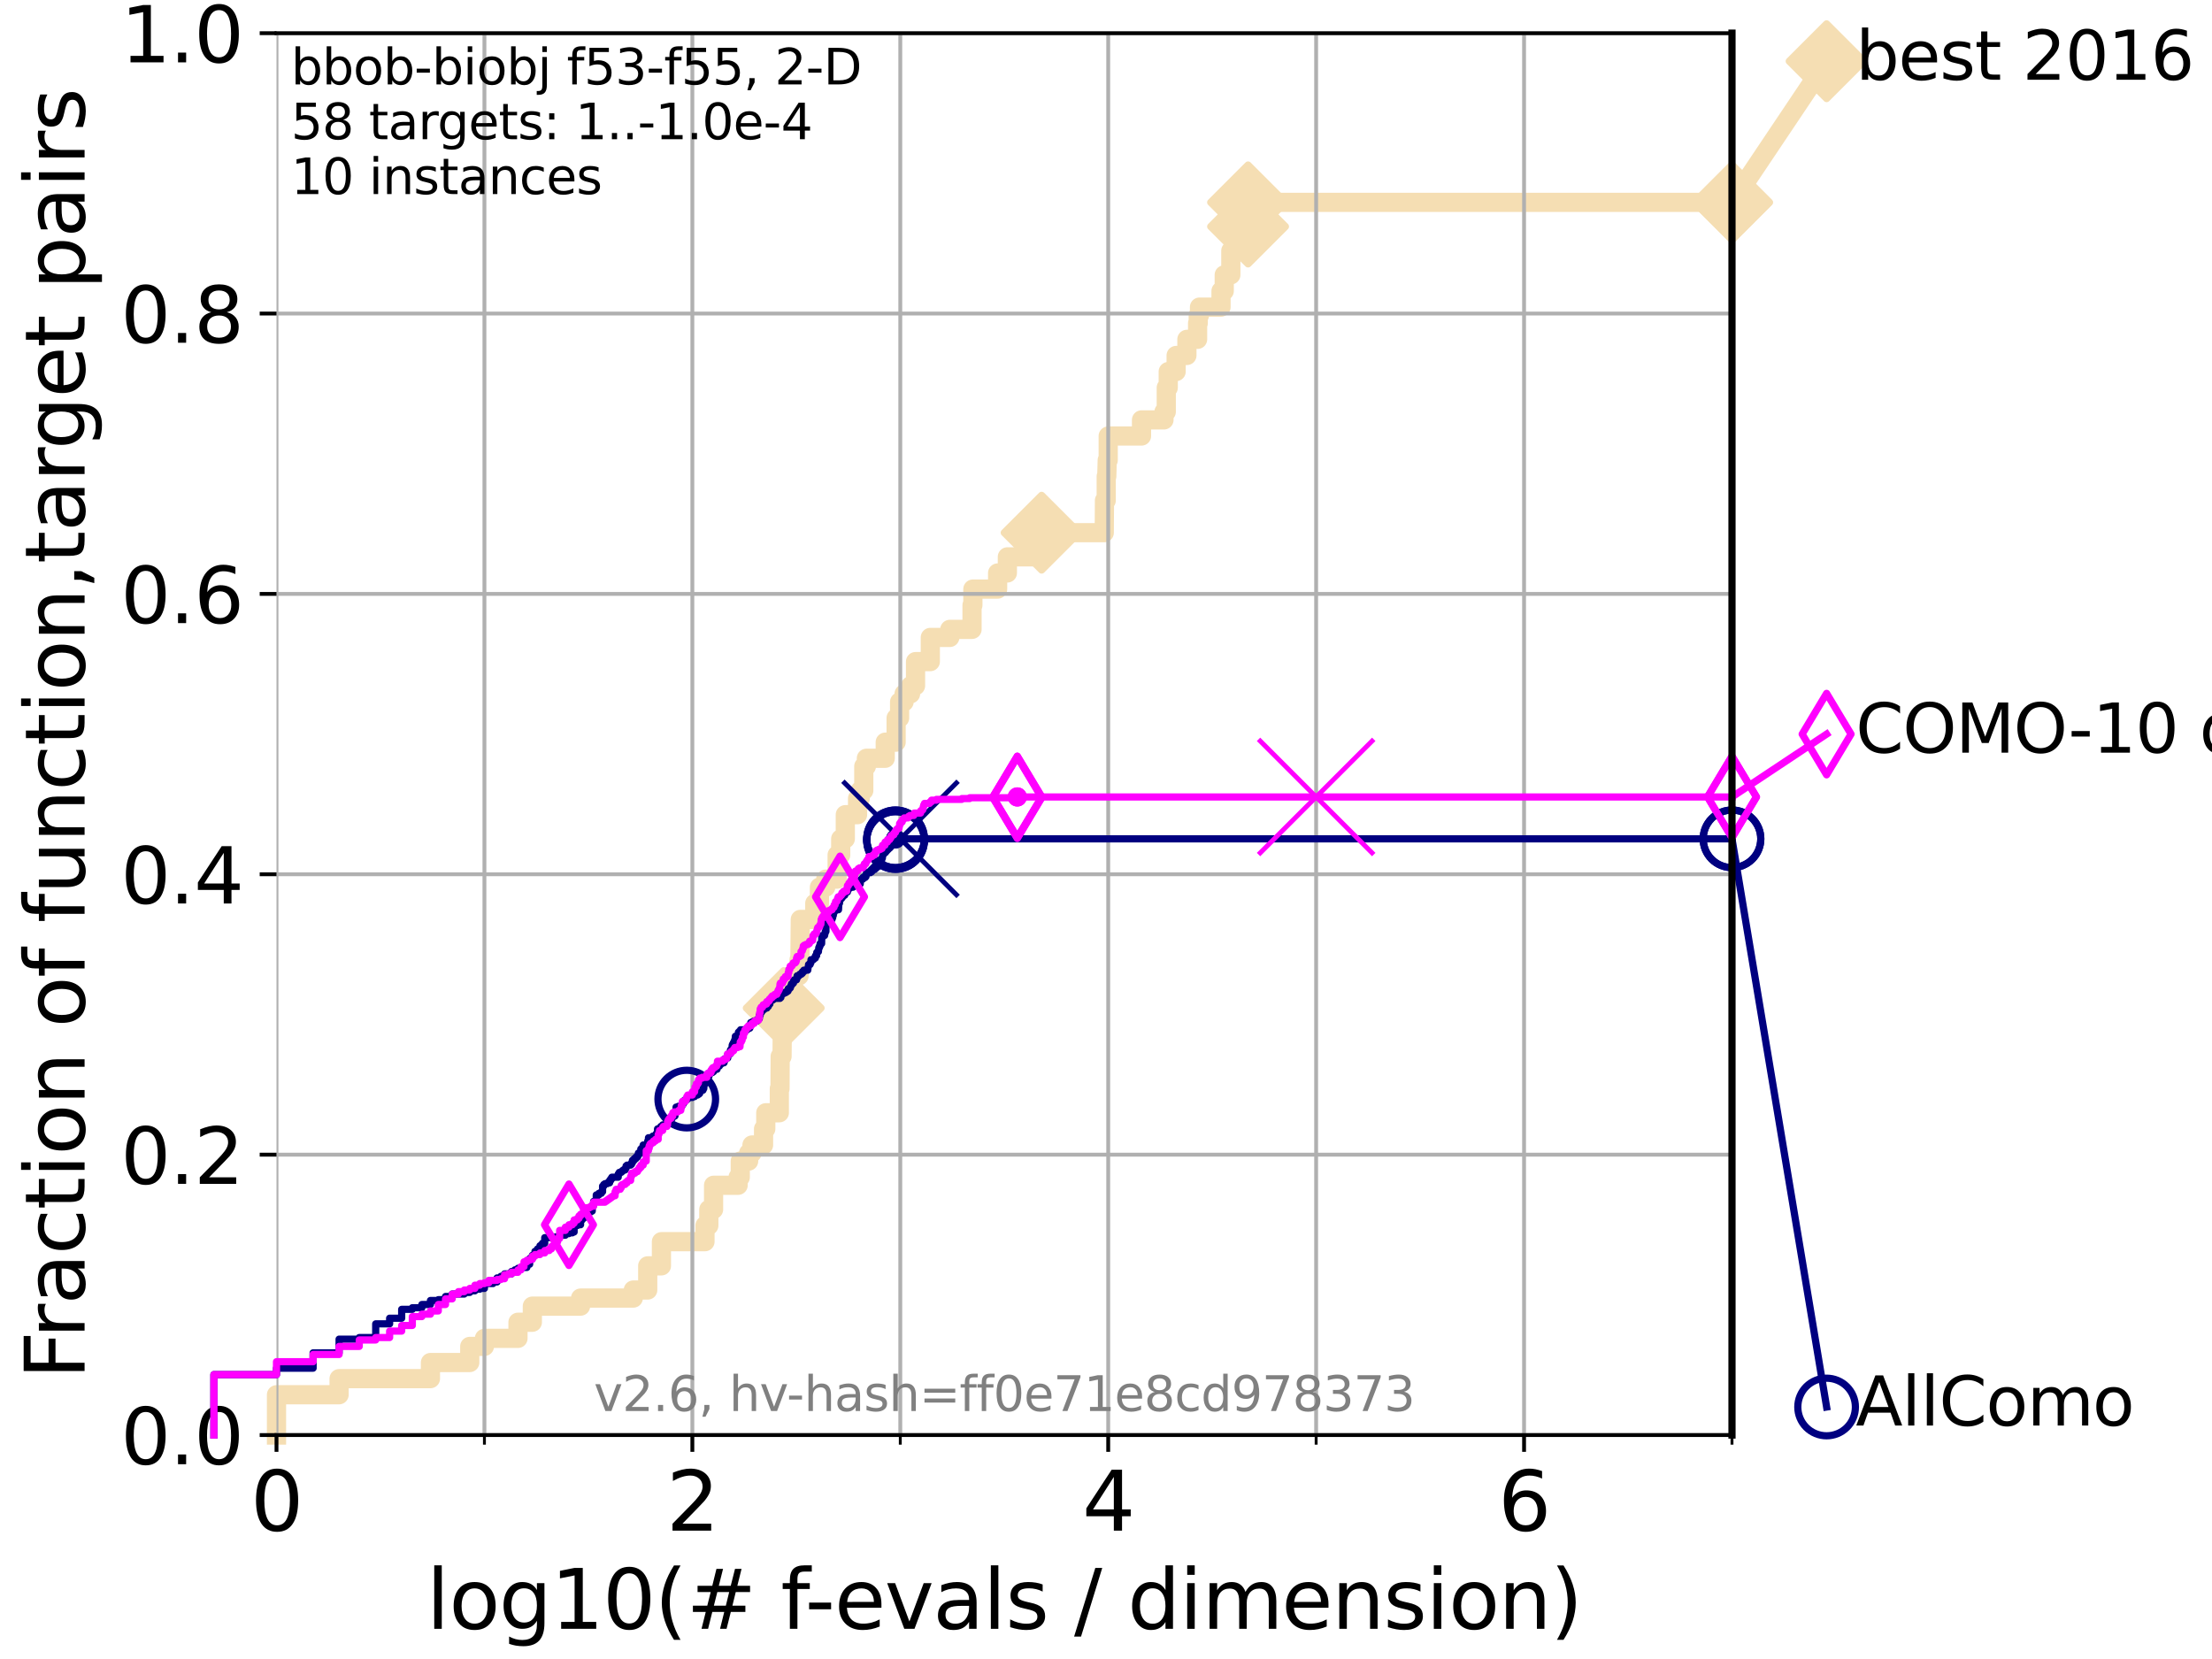 <?xml version="1.0" encoding="utf-8" standalone="no"?>
<!DOCTYPE svg PUBLIC "-//W3C//DTD SVG 1.1//EN"
  "http://www.w3.org/Graphics/SVG/1.1/DTD/svg11.dtd">
<svg xmlns:xlink="http://www.w3.org/1999/xlink" width="460.8pt" height="345.6pt" viewBox="0 0 460.8 345.6" xmlns="http://www.w3.org/2000/svg" version="1.1">
 <defs>
  <style type="text/css">*{stroke-linejoin: round; stroke-linecap: butt}</style>
 </defs>
 <g id="figure_1">
  <g id="patch_1">
   <path d="M 0 345.6 
L 460.8 345.6 
L 460.8 0 
L 0 0 
z
" style="fill: #ffffff"/>
  </g>
  <g id="axes_1">
   <g id="patch_2">
    <path d="M 57.6 298.944 
L 360.806 298.944 
L 360.806 6.912 
L 57.6 6.912 
z
" style="fill: #ffffff"/>
   </g>
   <g id="line2d_1">
    <path d="M 57.6 298.944 
L 57.6 290.552 
L 70.639 290.552 
L 70.639 287.196 
L 89.669 287.196 
L 89.669 283.839 
L 97.858 283.839 
L 97.858 280.482 
L 100.915 280.482 
L 100.915 278.804 
L 107.905 278.804 
L 107.905 275.447 
L 110.897 275.447 
L 110.897 272.09 
L 120.944 272.09 
L 120.944 270.412 
L 131.929 270.412 
L 131.929 268.734 
L 134.932 268.734 
L 134.932 263.699 
L 137.788 263.699 
L 137.788 258.664 
L 146.86 258.664 
L 146.86 255.307 
L 147.66 255.307 
L 147.66 251.95 
L 148.652 251.95 
L 148.652 246.915 
L 153.764 246.915 
L 153.764 245.237 
L 154.212 245.237 
L 154.212 241.88 
L 155.955 241.88 
L 155.955 240.202 
L 156.648 240.202 
L 156.648 238.524 
L 159.063 238.524 
L 159.063 235.167 
L 159.527 235.167 
L 159.527 231.81 
L 162.349 231.81 
L 162.349 226.775 
L 162.492 226.775 
L 162.528 220.062 
L 162.915 220.062 
L 162.985 211.67 
L 163.26 211.67 
L 163.26 209.992 
L 164.064 209.992 
L 164.064 204.957 
L 164.708 204.957 
L 164.708 203.278 
L 166.461 203.278 
L 166.461 199.922 
L 166.633 199.922 
L 166.718 191.53 
L 169.736 191.53 
L 169.736 188.173 
L 170.704 188.173 
L 170.704 184.817 
L 172.016 184.817 
L 172.016 183.138 
L 174.393 183.138 
L 174.393 178.103 
L 175.135 178.103 
L 175.135 174.746 
L 176.093 174.746 
L 176.093 169.711 
L 178.644 169.711 
L 178.644 166.355 
L 179.194 166.355 
L 179.194 164.676 
L 179.942 164.676 
L 179.942 159.641 
L 180.483 159.641 
L 180.483 157.963 
L 184.411 157.963 
L 184.411 154.606 
L 186.679 154.606 
L 186.679 149.571 
L 187.404 149.571 
L 187.404 146.215 
L 188.338 146.215 
L 188.338 144.536 
L 189.686 144.536 
L 189.686 142.858 
L 190.723 142.858 
L 190.723 137.823 
L 193.801 137.823 
L 193.801 132.788 
L 197.862 132.788 
L 197.862 131.11 
L 202.493 131.11 
L 202.493 126.074 
L 202.666 126.074 
L 202.666 122.718 
L 207.823 122.718 
L 207.823 119.361 
L 209.853 119.361 
L 209.853 116.004 
L 216.789 116.004 
L 216.789 114.326 
L 216.987 114.326 
L 216.987 110.969 
L 230.035 110.969 
L 230.081 104.256 
L 230.446 104.256 
L 230.446 99.221 
L 230.563 99.221 
L 230.656 95.864 
L 230.859 95.864 
L 230.859 90.829 
L 237.797 90.829 
L 237.797 87.473 
L 242.478 87.473 
L 242.478 85.794 
L 242.954 85.794 
L 242.954 80.759 
L 243.366 80.759 
L 243.366 77.402 
L 245.011 77.402 
L 245.011 74.046 
L 247.252 74.046 
L 247.252 70.689 
L 249.479 70.689 
L 249.479 67.332 
L 249.615 67.332 
L 249.615 65.654 
L 249.876 65.654 
L 249.876 63.976 
L 254.36 63.976 
L 254.36 60.619 
L 255.03 60.619 
L 255.03 57.262 
L 256.406 57.262 
L 256.406 52.227 
L 258.981 52.227 
L 258.981 47.192 
L 259.993 47.192 
L 259.993 42.157 
L 360.806 42.157 
L 360.806 42.157 
" style="fill: none; stroke: #f5deb3; stroke-width: 4; stroke-linecap: square"/>
   </g>
   <g id="line2d_2">
    <defs>
     <path id="m3ff686cb4d" d="M -0 7.778 
L 7.778 0 
L 0 -7.778 
L -7.778 -0 
z
" style="stroke: #f5deb3; stroke-width: 1.5; stroke-linejoin: miter"/>
    </defs>
    <g>
     <use xlink:href="#m3ff686cb4d" x="163.26" y="209.992" style="fill: #f5deb3; stroke: #f5deb3; stroke-width: 1.5; stroke-linejoin: miter"/>
     <use xlink:href="#m3ff686cb4d" x="216.987" y="110.969" style="fill: #f5deb3; stroke: #f5deb3; stroke-width: 1.5; stroke-linejoin: miter"/>
     <use xlink:href="#m3ff686cb4d" x="259.993" y="47.192" style="fill: #f5deb3; stroke: #f5deb3; stroke-width: 1.5; stroke-linejoin: miter"/>
     <use xlink:href="#m3ff686cb4d" x="259.993" y="42.157" style="fill: #f5deb3; stroke: #f5deb3; stroke-width: 1.5; stroke-linejoin: miter"/>
     <use xlink:href="#m3ff686cb4d" x="360.806" y="42.157" style="fill: #f5deb3; stroke: #f5deb3; stroke-width: 1.5; stroke-linejoin: miter"/>
    </g>
   </g>
   <g id="line2d_3">
    <path style="fill: none; stroke: #f5deb3; stroke-width: 4; stroke-linecap: square"/>
    <g/>
   </g>
   <g id="line2d_4">
    <path d="M 360.806 42.157 
L 380.515 12.753 
" style="fill: none; stroke: #f5deb3; stroke-width: 4; stroke-linecap: square"/>
    <g>
     <use xlink:href="#m3ff686cb4d" x="360.806" y="42.157" style="fill: #f5deb3; stroke: #f5deb3; stroke-width: 1.5; stroke-linejoin: miter"/>
     <use xlink:href="#m3ff686cb4d" x="380.515" y="12.753" style="fill: #f5deb3; stroke: #f5deb3; stroke-width: 1.5; stroke-linejoin: miter"/>
    </g>
   </g>
   <g id="matplotlib.axis_1">
    <g id="xtick_1">
     <g id="line2d_5">
      <path d="M 57.6 298.944 
L 57.6 6.912 
" clip-path="url(#p5e26b1f6ab)" style="fill: none; stroke: #b0b0b0; stroke-width: 0.8; stroke-linecap: square"/>
     </g>
     <g id="line2d_6">
      <defs>
       <path id="m13c94576a5" d="M 0 0 
L 0 3.5 
" style="stroke: #000000; stroke-width: 0.8"/>
      </defs>
      <g>
       <use xlink:href="#m13c94576a5" x="57.6" y="298.944" style="stroke: #000000; stroke-width: 0.8"/>
      </g>
     </g>
     <g id="text_1">
      <!-- 0 -->
      <g transform="translate(52.192 318.861) scale(0.17 -0.17)">
       <defs>
        <path id="DejaVuSans-30" d="M 2034 4250 
Q 1547 4250 1301 3770 
Q 1056 3291 1056 2328 
Q 1056 1369 1301 889 
Q 1547 409 2034 409 
Q 2525 409 2770 889 
Q 3016 1369 3016 2328 
Q 3016 3291 2770 3770 
Q 2525 4250 2034 4250 
z
M 2034 4750 
Q 2819 4750 3233 4129 
Q 3647 3509 3647 2328 
Q 3647 1150 3233 529 
Q 2819 -91 2034 -91 
Q 1250 -91 836 529 
Q 422 1150 422 2328 
Q 422 3509 836 4129 
Q 1250 4750 2034 4750 
z
" transform="scale(0.016)"/>
       </defs>
       <use xlink:href="#DejaVuSans-30"/>
      </g>
     </g>
    </g>
    <g id="xtick_2">
     <g id="line2d_7">
      <path d="M 144.23 298.944 
L 144.23 6.912 
" clip-path="url(#p5e26b1f6ab)" style="fill: none; stroke: #b0b0b0; stroke-width: 0.8; stroke-linecap: square"/>
     </g>
     <g id="line2d_8">
      <g>
       <use xlink:href="#m13c94576a5" x="144.23" y="298.944" style="stroke: #000000; stroke-width: 0.8"/>
      </g>
     </g>
     <g id="text_2">
      <!-- 2 -->
      <g transform="translate(138.822 318.861) scale(0.17 -0.17)">
       <defs>
        <path id="DejaVuSans-32" d="M 1228 531 
L 3431 531 
L 3431 0 
L 469 0 
L 469 531 
Q 828 903 1448 1529 
Q 2069 2156 2228 2338 
Q 2531 2678 2651 2914 
Q 2772 3150 2772 3378 
Q 2772 3750 2511 3984 
Q 2250 4219 1831 4219 
Q 1534 4219 1204 4116 
Q 875 4013 500 3803 
L 500 4441 
Q 881 4594 1212 4672 
Q 1544 4750 1819 4750 
Q 2544 4750 2975 4387 
Q 3406 4025 3406 3419 
Q 3406 3131 3298 2873 
Q 3191 2616 2906 2266 
Q 2828 2175 2409 1742 
Q 1991 1309 1228 531 
z
" transform="scale(0.016)"/>
       </defs>
       <use xlink:href="#DejaVuSans-32"/>
      </g>
     </g>
    </g>
    <g id="xtick_3">
     <g id="line2d_9">
      <path d="M 230.861 298.944 
L 230.861 6.912 
" clip-path="url(#p5e26b1f6ab)" style="fill: none; stroke: #b0b0b0; stroke-width: 0.8; stroke-linecap: square"/>
     </g>
     <g id="line2d_10">
      <g>
       <use xlink:href="#m13c94576a5" x="230.861" y="298.944" style="stroke: #000000; stroke-width: 0.8"/>
      </g>
     </g>
     <g id="text_3">
      <!-- 4 -->
      <g transform="translate(225.453 318.861) scale(0.17 -0.17)">
       <defs>
        <path id="DejaVuSans-34" d="M 2419 4116 
L 825 1625 
L 2419 1625 
L 2419 4116 
z
M 2253 4666 
L 3047 4666 
L 3047 1625 
L 3713 1625 
L 3713 1100 
L 3047 1100 
L 3047 0 
L 2419 0 
L 2419 1100 
L 313 1100 
L 313 1709 
L 2253 4666 
z
" transform="scale(0.016)"/>
       </defs>
       <use xlink:href="#DejaVuSans-34"/>
      </g>
     </g>
    </g>
    <g id="xtick_4">
     <g id="line2d_11">
      <path d="M 317.491 298.944 
L 317.491 6.912 
" clip-path="url(#p5e26b1f6ab)" style="fill: none; stroke: #b0b0b0; stroke-width: 0.8; stroke-linecap: square"/>
     </g>
     <g id="line2d_12">
      <g>
       <use xlink:href="#m13c94576a5" x="317.491" y="298.944" style="stroke: #000000; stroke-width: 0.8"/>
      </g>
     </g>
     <g id="text_4">
      <!-- 6 -->
      <g transform="translate(312.083 318.861) scale(0.17 -0.17)">
       <defs>
        <path id="DejaVuSans-36" d="M 2113 2584 
Q 1688 2584 1439 2293 
Q 1191 2003 1191 1497 
Q 1191 994 1439 701 
Q 1688 409 2113 409 
Q 2538 409 2786 701 
Q 3034 994 3034 1497 
Q 3034 2003 2786 2293 
Q 2538 2584 2113 2584 
z
M 3366 4563 
L 3366 3988 
Q 3128 4100 2886 4159 
Q 2644 4219 2406 4219 
Q 1781 4219 1451 3797 
Q 1122 3375 1075 2522 
Q 1259 2794 1537 2939 
Q 1816 3084 2150 3084 
Q 2853 3084 3261 2657 
Q 3669 2231 3669 1497 
Q 3669 778 3244 343 
Q 2819 -91 2113 -91 
Q 1303 -91 875 529 
Q 447 1150 447 2328 
Q 447 3434 972 4092 
Q 1497 4750 2381 4750 
Q 2619 4750 2861 4703 
Q 3103 4656 3366 4563 
z
" transform="scale(0.016)"/>
       </defs>
       <use xlink:href="#DejaVuSans-36"/>
      </g>
     </g>
    </g>
    <g id="xtick_5">
     <g id="line2d_13">
      <path d="M 100.915 298.944 
L 100.915 6.912 
" clip-path="url(#p5e26b1f6ab)" style="fill: none; stroke: #b0b0b0; stroke-width: 0.8; stroke-linecap: square"/>
     </g>
     <g id="line2d_14">
      <defs>
       <path id="m25bdbcd800" d="M 0 0 
L 0 2 
" style="stroke: #000000; stroke-width: 0.6"/>
      </defs>
      <g>
       <use xlink:href="#m25bdbcd800" x="100.915" y="298.944" style="stroke: #000000; stroke-width: 0.6"/>
      </g>
     </g>
    </g>
    <g id="xtick_6">
     <g id="line2d_15">
      <path d="M 187.546 298.944 
L 187.546 6.912 
" clip-path="url(#p5e26b1f6ab)" style="fill: none; stroke: #b0b0b0; stroke-width: 0.8; stroke-linecap: square"/>
     </g>
     <g id="line2d_16">
      <g>
       <use xlink:href="#m25bdbcd800" x="187.546" y="298.944" style="stroke: #000000; stroke-width: 0.6"/>
      </g>
     </g>
    </g>
    <g id="xtick_7">
     <g id="line2d_17">
      <path d="M 274.176 298.944 
L 274.176 6.912 
" clip-path="url(#p5e26b1f6ab)" style="fill: none; stroke: #b0b0b0; stroke-width: 0.8; stroke-linecap: square"/>
     </g>
     <g id="line2d_18">
      <g>
       <use xlink:href="#m25bdbcd800" x="274.176" y="298.944" style="stroke: #000000; stroke-width: 0.6"/>
      </g>
     </g>
    </g>
    <g id="xtick_8">
     <g id="line2d_19">
      <path d="M 360.806 298.944 
L 360.806 6.912 
" clip-path="url(#p5e26b1f6ab)" style="fill: none; stroke: #b0b0b0; stroke-width: 0.8; stroke-linecap: square"/>
     </g>
     <g id="line2d_20">
      <g>
       <use xlink:href="#m25bdbcd800" x="360.806" y="298.944" style="stroke: #000000; stroke-width: 0.6"/>
      </g>
     </g>
    </g>
    <g id="text_5">
     <!-- log10(# f-evals / dimension) -->
     <g transform="translate(88.823 339.314) scale(0.17 -0.17)">
      <defs>
       <path id="DejaVuSans-6c" d="M 603 4863 
L 1178 4863 
L 1178 0 
L 603 0 
L 603 4863 
z
" transform="scale(0.016)"/>
       <path id="DejaVuSans-6f" d="M 1959 3097 
Q 1497 3097 1228 2736 
Q 959 2375 959 1747 
Q 959 1119 1226 758 
Q 1494 397 1959 397 
Q 2419 397 2687 759 
Q 2956 1122 2956 1747 
Q 2956 2369 2687 2733 
Q 2419 3097 1959 3097 
z
M 1959 3584 
Q 2709 3584 3137 3096 
Q 3566 2609 3566 1747 
Q 3566 888 3137 398 
Q 2709 -91 1959 -91 
Q 1206 -91 779 398 
Q 353 888 353 1747 
Q 353 2609 779 3096 
Q 1206 3584 1959 3584 
z
" transform="scale(0.016)"/>
       <path id="DejaVuSans-67" d="M 2906 1791 
Q 2906 2416 2648 2759 
Q 2391 3103 1925 3103 
Q 1463 3103 1205 2759 
Q 947 2416 947 1791 
Q 947 1169 1205 825 
Q 1463 481 1925 481 
Q 2391 481 2648 825 
Q 2906 1169 2906 1791 
z
M 3481 434 
Q 3481 -459 3084 -895 
Q 2688 -1331 1869 -1331 
Q 1566 -1331 1297 -1286 
Q 1028 -1241 775 -1147 
L 775 -588 
Q 1028 -725 1275 -790 
Q 1522 -856 1778 -856 
Q 2344 -856 2625 -561 
Q 2906 -266 2906 331 
L 2906 616 
Q 2728 306 2450 153 
Q 2172 0 1784 0 
Q 1141 0 747 490 
Q 353 981 353 1791 
Q 353 2603 747 3093 
Q 1141 3584 1784 3584 
Q 2172 3584 2450 3431 
Q 2728 3278 2906 2969 
L 2906 3500 
L 3481 3500 
L 3481 434 
z
" transform="scale(0.016)"/>
       <path id="DejaVuSans-31" d="M 794 531 
L 1825 531 
L 1825 4091 
L 703 3866 
L 703 4441 
L 1819 4666 
L 2450 4666 
L 2450 531 
L 3481 531 
L 3481 0 
L 794 0 
L 794 531 
z
" transform="scale(0.016)"/>
       <path id="DejaVuSans-28" d="M 1984 4856 
Q 1566 4138 1362 3434 
Q 1159 2731 1159 2009 
Q 1159 1288 1364 580 
Q 1569 -128 1984 -844 
L 1484 -844 
Q 1016 -109 783 600 
Q 550 1309 550 2009 
Q 550 2706 781 3412 
Q 1013 4119 1484 4856 
L 1984 4856 
z
" transform="scale(0.016)"/>
       <path id="DejaVuSans-23" d="M 3272 2816 
L 2363 2816 
L 2100 1772 
L 3016 1772 
L 3272 2816 
z
M 2803 4594 
L 2478 3297 
L 3391 3297 
L 3719 4594 
L 4219 4594 
L 3897 3297 
L 4872 3297 
L 4872 2816 
L 3775 2816 
L 3519 1772 
L 4513 1772 
L 4513 1294 
L 3397 1294 
L 3072 0 
L 2572 0 
L 2894 1294 
L 1978 1294 
L 1656 0 
L 1153 0 
L 1478 1294 
L 494 1294 
L 494 1772 
L 1594 1772 
L 1856 2816 
L 850 2816 
L 850 3297 
L 1978 3297 
L 2297 4594 
L 2803 4594 
z
" transform="scale(0.016)"/>
       <path id="DejaVuSans-20" transform="scale(0.016)"/>
       <path id="DejaVuSans-66" d="M 2375 4863 
L 2375 4384 
L 1825 4384 
Q 1516 4384 1395 4259 
Q 1275 4134 1275 3809 
L 1275 3500 
L 2222 3500 
L 2222 3053 
L 1275 3053 
L 1275 0 
L 697 0 
L 697 3053 
L 147 3053 
L 147 3500 
L 697 3500 
L 697 3744 
Q 697 4328 969 4595 
Q 1241 4863 1831 4863 
L 2375 4863 
z
" transform="scale(0.016)"/>
       <path id="DejaVuSans-2d" d="M 313 2009 
L 1997 2009 
L 1997 1497 
L 313 1497 
L 313 2009 
z
" transform="scale(0.016)"/>
       <path id="DejaVuSans-65" d="M 3597 1894 
L 3597 1613 
L 953 1613 
Q 991 1019 1311 708 
Q 1631 397 2203 397 
Q 2534 397 2845 478 
Q 3156 559 3463 722 
L 3463 178 
Q 3153 47 2828 -22 
Q 2503 -91 2169 -91 
Q 1331 -91 842 396 
Q 353 884 353 1716 
Q 353 2575 817 3079 
Q 1281 3584 2069 3584 
Q 2775 3584 3186 3129 
Q 3597 2675 3597 1894 
z
M 3022 2063 
Q 3016 2534 2758 2815 
Q 2500 3097 2075 3097 
Q 1594 3097 1305 2825 
Q 1016 2553 972 2059 
L 3022 2063 
z
" transform="scale(0.016)"/>
       <path id="DejaVuSans-76" d="M 191 3500 
L 800 3500 
L 1894 563 
L 2988 3500 
L 3597 3500 
L 2284 0 
L 1503 0 
L 191 3500 
z
" transform="scale(0.016)"/>
       <path id="DejaVuSans-61" d="M 2194 1759 
Q 1497 1759 1228 1600 
Q 959 1441 959 1056 
Q 959 750 1161 570 
Q 1363 391 1709 391 
Q 2188 391 2477 730 
Q 2766 1069 2766 1631 
L 2766 1759 
L 2194 1759 
z
M 3341 1997 
L 3341 0 
L 2766 0 
L 2766 531 
Q 2569 213 2275 61 
Q 1981 -91 1556 -91 
Q 1019 -91 701 211 
Q 384 513 384 1019 
Q 384 1609 779 1909 
Q 1175 2209 1959 2209 
L 2766 2209 
L 2766 2266 
Q 2766 2663 2505 2880 
Q 2244 3097 1772 3097 
Q 1472 3097 1187 3025 
Q 903 2953 641 2809 
L 641 3341 
Q 956 3463 1253 3523 
Q 1550 3584 1831 3584 
Q 2591 3584 2966 3190 
Q 3341 2797 3341 1997 
z
" transform="scale(0.016)"/>
       <path id="DejaVuSans-73" d="M 2834 3397 
L 2834 2853 
Q 2591 2978 2328 3040 
Q 2066 3103 1784 3103 
Q 1356 3103 1142 2972 
Q 928 2841 928 2578 
Q 928 2378 1081 2264 
Q 1234 2150 1697 2047 
L 1894 2003 
Q 2506 1872 2764 1633 
Q 3022 1394 3022 966 
Q 3022 478 2636 193 
Q 2250 -91 1575 -91 
Q 1294 -91 989 -36 
Q 684 19 347 128 
L 347 722 
Q 666 556 975 473 
Q 1284 391 1588 391 
Q 1994 391 2212 530 
Q 2431 669 2431 922 
Q 2431 1156 2273 1281 
Q 2116 1406 1581 1522 
L 1381 1569 
Q 847 1681 609 1914 
Q 372 2147 372 2553 
Q 372 3047 722 3315 
Q 1072 3584 1716 3584 
Q 2034 3584 2315 3537 
Q 2597 3491 2834 3397 
z
" transform="scale(0.016)"/>
       <path id="DejaVuSans-2f" d="M 1625 4666 
L 2156 4666 
L 531 -594 
L 0 -594 
L 1625 4666 
z
" transform="scale(0.016)"/>
       <path id="DejaVuSans-64" d="M 2906 2969 
L 2906 4863 
L 3481 4863 
L 3481 0 
L 2906 0 
L 2906 525 
Q 2725 213 2448 61 
Q 2172 -91 1784 -91 
Q 1150 -91 751 415 
Q 353 922 353 1747 
Q 353 2572 751 3078 
Q 1150 3584 1784 3584 
Q 2172 3584 2448 3432 
Q 2725 3281 2906 2969 
z
M 947 1747 
Q 947 1113 1208 752 
Q 1469 391 1925 391 
Q 2381 391 2643 752 
Q 2906 1113 2906 1747 
Q 2906 2381 2643 2742 
Q 2381 3103 1925 3103 
Q 1469 3103 1208 2742 
Q 947 2381 947 1747 
z
" transform="scale(0.016)"/>
       <path id="DejaVuSans-69" d="M 603 3500 
L 1178 3500 
L 1178 0 
L 603 0 
L 603 3500 
z
M 603 4863 
L 1178 4863 
L 1178 4134 
L 603 4134 
L 603 4863 
z
" transform="scale(0.016)"/>
       <path id="DejaVuSans-6d" d="M 3328 2828 
Q 3544 3216 3844 3400 
Q 4144 3584 4550 3584 
Q 5097 3584 5394 3201 
Q 5691 2819 5691 2113 
L 5691 0 
L 5113 0 
L 5113 2094 
Q 5113 2597 4934 2840 
Q 4756 3084 4391 3084 
Q 3944 3084 3684 2787 
Q 3425 2491 3425 1978 
L 3425 0 
L 2847 0 
L 2847 2094 
Q 2847 2600 2669 2842 
Q 2491 3084 2119 3084 
Q 1678 3084 1418 2786 
Q 1159 2488 1159 1978 
L 1159 0 
L 581 0 
L 581 3500 
L 1159 3500 
L 1159 2956 
Q 1356 3278 1631 3431 
Q 1906 3584 2284 3584 
Q 2666 3584 2933 3390 
Q 3200 3197 3328 2828 
z
" transform="scale(0.016)"/>
       <path id="DejaVuSans-6e" d="M 3513 2113 
L 3513 0 
L 2938 0 
L 2938 2094 
Q 2938 2591 2744 2837 
Q 2550 3084 2163 3084 
Q 1697 3084 1428 2787 
Q 1159 2491 1159 1978 
L 1159 0 
L 581 0 
L 581 3500 
L 1159 3500 
L 1159 2956 
Q 1366 3272 1645 3428 
Q 1925 3584 2291 3584 
Q 2894 3584 3203 3211 
Q 3513 2838 3513 2113 
z
" transform="scale(0.016)"/>
       <path id="DejaVuSans-29" d="M 513 4856 
L 1013 4856 
Q 1481 4119 1714 3412 
Q 1947 2706 1947 2009 
Q 1947 1309 1714 600 
Q 1481 -109 1013 -844 
L 513 -844 
Q 928 -128 1133 580 
Q 1338 1288 1338 2009 
Q 1338 2731 1133 3434 
Q 928 4138 513 4856 
z
" transform="scale(0.016)"/>
      </defs>
      <use xlink:href="#DejaVuSans-6c"/>
      <use xlink:href="#DejaVuSans-6f" x="27.783"/>
      <use xlink:href="#DejaVuSans-67" x="88.965"/>
      <use xlink:href="#DejaVuSans-31" x="152.441"/>
      <use xlink:href="#DejaVuSans-30" x="216.064"/>
      <use xlink:href="#DejaVuSans-28" x="279.688"/>
      <use xlink:href="#DejaVuSans-23" x="318.701"/>
      <use xlink:href="#DejaVuSans-20" x="402.49"/>
      <use xlink:href="#DejaVuSans-66" x="434.277"/>
      <use xlink:href="#DejaVuSans-2d" x="463.982"/>
      <use xlink:href="#DejaVuSans-65" x="500.066"/>
      <use xlink:href="#DejaVuSans-76" x="561.59"/>
      <use xlink:href="#DejaVuSans-61" x="620.77"/>
      <use xlink:href="#DejaVuSans-6c" x="682.049"/>
      <use xlink:href="#DejaVuSans-73" x="709.832"/>
      <use xlink:href="#DejaVuSans-20" x="761.932"/>
      <use xlink:href="#DejaVuSans-2f" x="793.719"/>
      <use xlink:href="#DejaVuSans-20" x="827.41"/>
      <use xlink:href="#DejaVuSans-64" x="859.197"/>
      <use xlink:href="#DejaVuSans-69" x="922.674"/>
      <use xlink:href="#DejaVuSans-6d" x="950.457"/>
      <use xlink:href="#DejaVuSans-65" x="1047.869"/>
      <use xlink:href="#DejaVuSans-6e" x="1109.393"/>
      <use xlink:href="#DejaVuSans-73" x="1172.771"/>
      <use xlink:href="#DejaVuSans-69" x="1224.871"/>
      <use xlink:href="#DejaVuSans-6f" x="1252.654"/>
      <use xlink:href="#DejaVuSans-6e" x="1313.836"/>
      <use xlink:href="#DejaVuSans-29" x="1377.215"/>
     </g>
    </g>
   </g>
   <g id="matplotlib.axis_2">
    <g id="ytick_1">
     <g id="line2d_21">
      <path d="M 57.6 298.944 
L 360.806 298.944 
" clip-path="url(#p5e26b1f6ab)" style="fill: none; stroke: #b0b0b0; stroke-width: 0.8; stroke-linecap: square"/>
     </g>
     <g id="line2d_22">
      <defs>
       <path id="m05cb77f834" d="M 0 0 
L -3.5 0 
" style="stroke: #000000; stroke-width: 0.8"/>
      </defs>
      <g>
       <use xlink:href="#m05cb77f834" x="57.6" y="298.944" style="stroke: #000000; stroke-width: 0.8"/>
      </g>
     </g>
     <g id="text_6">
      <!-- 0.0 -->
      <g transform="translate(25.155 305.023) scale(0.16 -0.16)">
       <defs>
        <path id="DejaVuSans-2e" d="M 684 794 
L 1344 794 
L 1344 0 
L 684 0 
L 684 794 
z
" transform="scale(0.016)"/>
       </defs>
       <use xlink:href="#DejaVuSans-30"/>
       <use xlink:href="#DejaVuSans-2e" x="63.623"/>
       <use xlink:href="#DejaVuSans-30" x="95.41"/>
      </g>
     </g>
    </g>
    <g id="ytick_2">
     <g id="line2d_23">
      <path d="M 57.6 240.538 
L 360.806 240.538 
" clip-path="url(#p5e26b1f6ab)" style="fill: none; stroke: #b0b0b0; stroke-width: 0.8; stroke-linecap: square"/>
     </g>
     <g id="line2d_24">
      <g>
       <use xlink:href="#m05cb77f834" x="57.6" y="240.538" style="stroke: #000000; stroke-width: 0.8"/>
      </g>
     </g>
     <g id="text_7">
      <!-- 0.2 -->
      <g transform="translate(25.155 246.616) scale(0.16 -0.16)">
       <use xlink:href="#DejaVuSans-30"/>
       <use xlink:href="#DejaVuSans-2e" x="63.623"/>
       <use xlink:href="#DejaVuSans-32" x="95.41"/>
      </g>
     </g>
    </g>
    <g id="ytick_3">
     <g id="line2d_25">
      <path d="M 57.6 182.131 
L 360.806 182.131 
" clip-path="url(#p5e26b1f6ab)" style="fill: none; stroke: #b0b0b0; stroke-width: 0.8; stroke-linecap: square"/>
     </g>
     <g id="line2d_26">
      <g>
       <use xlink:href="#m05cb77f834" x="57.6" y="182.131" style="stroke: #000000; stroke-width: 0.8"/>
      </g>
     </g>
     <g id="text_8">
      <!-- 0.4 -->
      <g transform="translate(25.155 188.21) scale(0.16 -0.16)">
       <use xlink:href="#DejaVuSans-30"/>
       <use xlink:href="#DejaVuSans-2e" x="63.623"/>
       <use xlink:href="#DejaVuSans-34" x="95.41"/>
      </g>
     </g>
    </g>
    <g id="ytick_4">
     <g id="line2d_27">
      <path d="M 57.6 123.725 
L 360.806 123.725 
" clip-path="url(#p5e26b1f6ab)" style="fill: none; stroke: #b0b0b0; stroke-width: 0.8; stroke-linecap: square"/>
     </g>
     <g id="line2d_28">
      <g>
       <use xlink:href="#m05cb77f834" x="57.6" y="123.725" style="stroke: #000000; stroke-width: 0.8"/>
      </g>
     </g>
     <g id="text_9">
      <!-- 0.6 -->
      <g transform="translate(25.155 129.804) scale(0.16 -0.16)">
       <use xlink:href="#DejaVuSans-30"/>
       <use xlink:href="#DejaVuSans-2e" x="63.623"/>
       <use xlink:href="#DejaVuSans-36" x="95.41"/>
      </g>
     </g>
    </g>
    <g id="ytick_5">
     <g id="line2d_29">
      <path d="M 57.6 65.318 
L 360.806 65.318 
" clip-path="url(#p5e26b1f6ab)" style="fill: none; stroke: #b0b0b0; stroke-width: 0.8; stroke-linecap: square"/>
     </g>
     <g id="line2d_30">
      <g>
       <use xlink:href="#m05cb77f834" x="57.6" y="65.318" style="stroke: #000000; stroke-width: 0.8"/>
      </g>
     </g>
     <g id="text_10">
      <!-- 0.8 -->
      <g transform="translate(25.155 71.397) scale(0.16 -0.16)">
       <defs>
        <path id="DejaVuSans-38" d="M 2034 2216 
Q 1584 2216 1326 1975 
Q 1069 1734 1069 1313 
Q 1069 891 1326 650 
Q 1584 409 2034 409 
Q 2484 409 2743 651 
Q 3003 894 3003 1313 
Q 3003 1734 2745 1975 
Q 2488 2216 2034 2216 
z
M 1403 2484 
Q 997 2584 770 2862 
Q 544 3141 544 3541 
Q 544 4100 942 4425 
Q 1341 4750 2034 4750 
Q 2731 4750 3128 4425 
Q 3525 4100 3525 3541 
Q 3525 3141 3298 2862 
Q 3072 2584 2669 2484 
Q 3125 2378 3379 2068 
Q 3634 1759 3634 1313 
Q 3634 634 3220 271 
Q 2806 -91 2034 -91 
Q 1263 -91 848 271 
Q 434 634 434 1313 
Q 434 1759 690 2068 
Q 947 2378 1403 2484 
z
M 1172 3481 
Q 1172 3119 1398 2916 
Q 1625 2713 2034 2713 
Q 2441 2713 2670 2916 
Q 2900 3119 2900 3481 
Q 2900 3844 2670 4047 
Q 2441 4250 2034 4250 
Q 1625 4250 1398 4047 
Q 1172 3844 1172 3481 
z
" transform="scale(0.016)"/>
       </defs>
       <use xlink:href="#DejaVuSans-30"/>
       <use xlink:href="#DejaVuSans-2e" x="63.623"/>
       <use xlink:href="#DejaVuSans-38" x="95.41"/>
      </g>
     </g>
    </g>
    <g id="ytick_6">
     <g id="line2d_31">
      <path d="M 57.6 6.912 
L 360.806 6.912 
" clip-path="url(#p5e26b1f6ab)" style="fill: none; stroke: #b0b0b0; stroke-width: 0.8; stroke-linecap: square"/>
     </g>
     <g id="line2d_32">
      <g>
       <use xlink:href="#m05cb77f834" x="57.6" y="6.912" style="stroke: #000000; stroke-width: 0.8"/>
      </g>
     </g>
     <g id="text_11">
      <!-- 1.0 -->
      <g transform="translate(25.155 12.991) scale(0.16 -0.16)">
       <use xlink:href="#DejaVuSans-31"/>
       <use xlink:href="#DejaVuSans-2e" x="63.623"/>
       <use xlink:href="#DejaVuSans-30" x="95.41"/>
      </g>
     </g>
    </g>
    <g id="text_12">
     <!-- Fraction of function,target pairs -->
     <g transform="translate(17.62 287.313) rotate(-90) scale(0.17 -0.17)">
      <defs>
       <path id="DejaVuSans-46" d="M 628 4666 
L 3309 4666 
L 3309 4134 
L 1259 4134 
L 1259 2759 
L 3109 2759 
L 3109 2228 
L 1259 2228 
L 1259 0 
L 628 0 
L 628 4666 
z
" transform="scale(0.016)"/>
       <path id="DejaVuSans-72" d="M 2631 2963 
Q 2534 3019 2420 3045 
Q 2306 3072 2169 3072 
Q 1681 3072 1420 2755 
Q 1159 2438 1159 1844 
L 1159 0 
L 581 0 
L 581 3500 
L 1159 3500 
L 1159 2956 
Q 1341 3275 1631 3429 
Q 1922 3584 2338 3584 
Q 2397 3584 2469 3576 
Q 2541 3569 2628 3553 
L 2631 2963 
z
" transform="scale(0.016)"/>
       <path id="DejaVuSans-63" d="M 3122 3366 
L 3122 2828 
Q 2878 2963 2633 3030 
Q 2388 3097 2138 3097 
Q 1578 3097 1268 2742 
Q 959 2388 959 1747 
Q 959 1106 1268 751 
Q 1578 397 2138 397 
Q 2388 397 2633 464 
Q 2878 531 3122 666 
L 3122 134 
Q 2881 22 2623 -34 
Q 2366 -91 2075 -91 
Q 1284 -91 818 406 
Q 353 903 353 1747 
Q 353 2603 823 3093 
Q 1294 3584 2113 3584 
Q 2378 3584 2631 3529 
Q 2884 3475 3122 3366 
z
" transform="scale(0.016)"/>
       <path id="DejaVuSans-74" d="M 1172 4494 
L 1172 3500 
L 2356 3500 
L 2356 3053 
L 1172 3053 
L 1172 1153 
Q 1172 725 1289 603 
Q 1406 481 1766 481 
L 2356 481 
L 2356 0 
L 1766 0 
Q 1100 0 847 248 
Q 594 497 594 1153 
L 594 3053 
L 172 3053 
L 172 3500 
L 594 3500 
L 594 4494 
L 1172 4494 
z
" transform="scale(0.016)"/>
       <path id="DejaVuSans-75" d="M 544 1381 
L 544 3500 
L 1119 3500 
L 1119 1403 
Q 1119 906 1312 657 
Q 1506 409 1894 409 
Q 2359 409 2629 706 
Q 2900 1003 2900 1516 
L 2900 3500 
L 3475 3500 
L 3475 0 
L 2900 0 
L 2900 538 
Q 2691 219 2414 64 
Q 2138 -91 1772 -91 
Q 1169 -91 856 284 
Q 544 659 544 1381 
z
M 1991 3584 
L 1991 3584 
z
" transform="scale(0.016)"/>
       <path id="DejaVuSans-2c" d="M 750 794 
L 1409 794 
L 1409 256 
L 897 -744 
L 494 -744 
L 750 256 
L 750 794 
z
" transform="scale(0.016)"/>
       <path id="DejaVuSans-70" d="M 1159 525 
L 1159 -1331 
L 581 -1331 
L 581 3500 
L 1159 3500 
L 1159 2969 
Q 1341 3281 1617 3432 
Q 1894 3584 2278 3584 
Q 2916 3584 3314 3078 
Q 3713 2572 3713 1747 
Q 3713 922 3314 415 
Q 2916 -91 2278 -91 
Q 1894 -91 1617 61 
Q 1341 213 1159 525 
z
M 3116 1747 
Q 3116 2381 2855 2742 
Q 2594 3103 2138 3103 
Q 1681 3103 1420 2742 
Q 1159 2381 1159 1747 
Q 1159 1113 1420 752 
Q 1681 391 2138 391 
Q 2594 391 2855 752 
Q 3116 1113 3116 1747 
z
" transform="scale(0.016)"/>
      </defs>
      <use xlink:href="#DejaVuSans-46"/>
      <use xlink:href="#DejaVuSans-72" x="50.27"/>
      <use xlink:href="#DejaVuSans-61" x="91.383"/>
      <use xlink:href="#DejaVuSans-63" x="152.662"/>
      <use xlink:href="#DejaVuSans-74" x="207.643"/>
      <use xlink:href="#DejaVuSans-69" x="246.852"/>
      <use xlink:href="#DejaVuSans-6f" x="274.635"/>
      <use xlink:href="#DejaVuSans-6e" x="335.816"/>
      <use xlink:href="#DejaVuSans-20" x="399.195"/>
      <use xlink:href="#DejaVuSans-6f" x="430.982"/>
      <use xlink:href="#DejaVuSans-66" x="492.164"/>
      <use xlink:href="#DejaVuSans-20" x="527.369"/>
      <use xlink:href="#DejaVuSans-66" x="559.156"/>
      <use xlink:href="#DejaVuSans-75" x="594.361"/>
      <use xlink:href="#DejaVuSans-6e" x="657.74"/>
      <use xlink:href="#DejaVuSans-63" x="721.119"/>
      <use xlink:href="#DejaVuSans-74" x="776.1"/>
      <use xlink:href="#DejaVuSans-69" x="815.309"/>
      <use xlink:href="#DejaVuSans-6f" x="843.092"/>
      <use xlink:href="#DejaVuSans-6e" x="904.273"/>
      <use xlink:href="#DejaVuSans-2c" x="967.652"/>
      <use xlink:href="#DejaVuSans-74" x="999.439"/>
      <use xlink:href="#DejaVuSans-61" x="1038.648"/>
      <use xlink:href="#DejaVuSans-72" x="1099.928"/>
      <use xlink:href="#DejaVuSans-67" x="1139.291"/>
      <use xlink:href="#DejaVuSans-65" x="1202.768"/>
      <use xlink:href="#DejaVuSans-74" x="1264.291"/>
      <use xlink:href="#DejaVuSans-20" x="1303.5"/>
      <use xlink:href="#DejaVuSans-70" x="1335.287"/>
      <use xlink:href="#DejaVuSans-61" x="1398.764"/>
      <use xlink:href="#DejaVuSans-69" x="1460.043"/>
      <use xlink:href="#DejaVuSans-72" x="1487.826"/>
      <use xlink:href="#DejaVuSans-73" x="1528.939"/>
     </g>
    </g>
   </g>
   <g id="line2d_33">
    <defs>
     <path id="m799de297ab" d="M 0 1.5 
C 0.398 1.5 0.779 1.342 1.061 1.061 
C 1.342 0.779 1.5 0.398 1.5 0 
C 1.5 -0.398 1.342 -0.779 1.061 -1.061 
C 0.779 -1.342 0.398 -1.5 0 -1.5 
C -0.398 -1.5 -0.779 -1.342 -1.061 -1.061 
C -1.342 -0.779 -1.5 -0.398 -1.5 0 
C -1.5 0.398 -1.342 0.779 -1.061 1.061 
C -0.779 1.342 -0.398 1.5 0 1.5 
z
" style="stroke: #f5deb3"/>
    </defs>
    <g>
     <use xlink:href="#m799de297ab" x="259.993" y="42.157" style="fill: #f5deb3; stroke: #f5deb3"/>
     <use xlink:href="#m799de297ab" x="259.993" y="42.157" style="fill: #f5deb3; stroke: #f5deb3"/>
    </g>
   </g>
   <g id="line2d_34">
    <defs>
     <path id="maa0c2fd2f7" d="M 0 1.5 
C 0.398 1.5 0.779 1.342 1.061 1.061 
C 1.342 0.779 1.5 0.398 1.5 0 
C 1.5 -0.398 1.342 -0.779 1.061 -1.061 
C 0.779 -1.342 0.398 -1.5 0 -1.5 
C -0.398 -1.5 -0.779 -1.342 -1.061 -1.061 
C -1.342 -0.779 -1.5 -0.398 -1.5 0 
C -1.5 0.398 -1.342 0.779 -1.061 1.061 
C -0.779 1.342 -0.398 1.5 0 1.5 
z
" style="stroke: #000080"/>
    </defs>
    <g>
     <use xlink:href="#maa0c2fd2f7" x="186.561" y="174.746" style="fill: #000080; stroke: #000080"/>
     <use xlink:href="#maa0c2fd2f7" x="186.561" y="174.746" style="fill: #000080; stroke: #000080"/>
    </g>
   </g>
   <g id="line2d_35">
    <path d="M 44.561 298.944 
L 44.561 286.356 
L 57.6 286.356 
L 57.6 285.014 
L 65.227 285.014 
L 65.227 281.825 
L 70.639 281.825 
L 70.639 278.972 
L 74.837 278.972 
L 74.837 278.636 
L 78.267 278.636 
L 78.267 275.783 
L 81.166 275.783 
L 81.166 274.608 
L 83.678 274.608 
L 83.678 272.762 
L 85.894 272.762 
L 85.894 272.426 
L 87.876 272.426 
L 87.876 271.755 
L 89.669 271.755 
L 89.669 270.916 
L 91.306 270.916 
L 91.306 270.748 
L 92.812 270.748 
L 92.812 270.076 
L 94.206 270.076 
L 94.206 269.573 
L 96.718 269.573 
L 96.718 269.237 
L 97.858 269.237 
L 97.858 268.902 
L 98.933 268.902 
L 98.933 268.566 
L 99.95 268.566 
L 99.95 268.398 
L 100.915 268.398 
L 100.915 267.391 
L 102.708 267.391 
L 102.708 267.055 
L 103.544 267.055 
L 103.544 266.216 
L 104.345 266.216 
L 104.345 265.881 
L 105.113 265.881 
L 105.113 265.377 
L 106.561 265.377 
L 106.561 264.874 
L 107.245 264.874 
L 107.245 264.538 
L 107.905 264.538 
L 107.905 264.202 
L 108.543 264.202 
L 108.543 264.034 
L 109.757 264.034 
L 109.757 263.363 
L 110.336 263.363 
L 110.336 262.188 
L 110.897 262.188 
L 110.897 261.517 
L 111.442 261.517 
L 111.442 260.678 
L 111.972 260.678 
L 111.972 260.174 
L 112.488 260.174 
L 112.488 259.503 
L 112.989 259.503 
L 112.989 258.999 
L 113.478 258.999 
L 113.478 257.825 
L 115.747 257.825 
L 115.747 257.657 
L 116.584 257.657 
L 116.584 257.321 
L 117.772 257.321 
L 117.772 256.985 
L 118.525 256.985 
L 118.525 256.818 
L 119.248 256.818 
L 119.248 256.65 
L 119.6 256.65 
L 119.6 255.307 
L 120.284 255.307 
L 120.284 255.139 
L 120.944 255.139 
L 120.944 254.132 
L 121.266 254.132 
L 121.266 253.797 
L 121.582 253.797 
L 121.582 253.293 
L 121.893 253.293 
L 121.893 252.957 
L 122.199 252.957 
L 122.199 252.79 
L 122.5 252.79 
L 122.5 252.454 
L 123.088 252.454 
L 123.088 252.286 
L 123.375 252.286 
L 123.375 251.111 
L 123.658 251.111 
L 123.658 250.272 
L 124.211 250.272 
L 124.211 248.929 
L 124.748 248.929 
L 124.748 248.594 
L 125.271 248.594 
L 125.271 248.258 
L 125.527 248.258 
L 125.527 247.083 
L 125.779 247.083 
L 125.779 246.747 
L 126.029 246.747 
L 126.029 246.58 
L 126.517 246.58 
L 126.517 246.412 
L 126.994 246.412 
L 126.994 245.908 
L 127.227 245.908 
L 127.227 245.573 
L 127.458 245.573 
L 127.458 245.237 
L 128.786 245.237 
L 128.786 244.566 
L 128.999 244.566 
L 128.999 244.23 
L 129.417 244.23 
L 129.417 244.062 
L 129.623 244.062 
L 129.623 243.894 
L 129.826 243.894 
L 129.826 243.726 
L 130.226 243.726 
L 130.226 243.391 
L 130.423 243.391 
L 130.423 242.887 
L 130.618 242.887 
L 130.618 242.719 
L 131.378 242.719 
L 131.378 242.552 
L 131.564 242.552 
L 131.564 242.216 
L 131.747 242.216 
L 131.747 241.712 
L 132.109 241.712 
L 132.109 241.377 
L 132.464 241.377 
L 132.464 241.041 
L 132.812 241.041 
L 132.812 240.705 
L 132.984 240.705 
L 132.984 240.202 
L 133.49 240.202 
L 133.49 239.363 
L 133.656 239.363 
L 133.656 239.195 
L 133.983 239.195 
L 133.983 238.524 
L 134.621 238.524 
L 134.621 238.356 
L 134.932 238.356 
L 134.932 237.684 
L 135.085 237.684 
L 135.085 237.013 
L 135.981 237.013 
L 135.981 236.677 
L 136.697 236.677 
L 136.697 236.174 
L 136.975 236.174 
L 136.975 235.167 
L 137.386 235.167 
L 137.386 234.999 
L 137.655 234.999 
L 137.655 234.663 
L 138.051 234.663 
L 138.051 234.328 
L 138.944 234.328 
L 138.944 233.489 
L 139.314 233.489 
L 139.314 233.153 
L 139.435 233.153 
L 139.435 232.985 
L 140.033 232.985 
L 140.033 232.482 
L 140.612 232.482 
L 140.612 231.978 
L 140.725 231.978 
L 140.725 231.475 
L 140.838 231.475 
L 140.838 230.635 
L 141.283 230.635 
L 141.283 230.468 
L 142.038 230.468 
L 142.144 230.132 
L 142.248 230.132 
L 142.248 229.796 
L 142.456 229.796 
L 142.456 229.293 
L 142.662 229.293 
L 142.662 229.125 
L 143.066 229.125 
L 143.066 228.957 
L 143.265 228.957 
L 143.364 228.621 
L 144.23 228.621 
L 144.23 228.454 
L 144.695 228.454 
L 144.695 228.286 
L 144.878 228.286 
L 144.878 228.118 
L 145.327 228.118 
L 145.327 227.95 
L 145.591 227.95 
L 145.591 227.782 
L 145.765 227.782 
L 145.852 227.111 
L 146.446 227.111 
L 146.446 226.775 
L 146.613 226.775 
L 146.695 225.768 
L 146.778 225.768 
L 146.778 225.6 
L 147.184 225.6 
L 147.264 224.593 
L 147.344 224.593 
L 147.344 224.425 
L 147.582 224.425 
L 147.582 224.09 
L 147.738 224.09 
L 147.816 223.418 
L 148.428 223.418 
L 148.428 223.251 
L 148.652 223.251 
L 148.727 222.747 
L 149.382 222.747 
L 149.382 222.244 
L 149.524 222.244 
L 149.524 222.076 
L 149.876 222.076 
L 149.876 221.74 
L 150.152 221.74 
L 150.152 221.572 
L 150.357 221.572 
L 150.357 221.404 
L 150.827 221.404 
L 150.827 221.069 
L 150.959 221.069 
L 150.959 220.565 
L 151.285 220.565 
L 151.285 220.397 
L 151.605 220.397 
L 151.605 219.726 
L 151.732 219.726 
L 151.732 219.558 
L 152.107 219.558 
L 152.169 218.719 
L 152.353 218.719 
L 152.414 218.383 
L 152.475 218.383 
L 152.535 217.712 
L 152.596 217.712 
L 152.596 217.544 
L 152.776 217.544 
L 152.776 217.209 
L 153.013 217.209 
L 153.013 216.705 
L 153.131 216.705 
L 153.189 215.866 
L 153.594 215.866 
L 153.594 215.698 
L 153.821 215.698 
L 153.821 215.027 
L 153.99 215.027 
L 153.99 214.859 
L 154.268 214.859 
L 154.268 214.523 
L 155.65 214.523 
L 155.701 214.188 
L 156.205 214.188 
L 156.205 213.516 
L 156.354 213.516 
L 156.403 213.013 
L 156.745 213.013 
L 156.745 212.845 
L 157.081 212.845 
L 157.081 212.677 
L 157.78 212.677 
L 157.78 212.341 
L 158.053 212.341 
L 158.053 212.174 
L 158.187 212.174 
L 158.187 211.502 
L 158.366 211.502 
L 158.366 210.999 
L 158.498 210.999 
L 158.498 210.831 
L 158.674 210.831 
L 158.674 210.327 
L 159.148 210.327 
L 159.148 210.16 
L 159.317 210.16 
L 159.317 209.992 
L 159.776 209.992 
L 159.858 209.656 
L 160.062 209.656 
L 160.062 209.32 
L 160.223 209.32 
L 160.223 209.153 
L 160.383 209.153 
L 160.423 208.313 
L 161.01 208.313 
L 161.01 208.146 
L 161.24 208.146 
L 161.24 207.978 
L 162.492 207.978 
L 162.492 207.81 
L 162.67 207.81 
L 162.775 207.139 
L 162.915 207.139 
L 162.915 206.971 
L 163.294 206.971 
L 163.294 206.803 
L 163.666 206.803 
L 163.666 206.635 
L 163.932 206.635 
L 163.932 206.467 
L 164.162 206.467 
L 164.194 205.964 
L 164.485 205.964 
L 164.485 205.796 
L 164.644 205.796 
L 164.676 205.46 
L 164.771 205.46 
L 164.866 204.957 
L 165.146 204.957 
L 165.146 204.789 
L 165.3 204.789 
L 165.3 204.285 
L 165.453 204.285 
L 165.453 204.118 
L 165.934 204.118 
L 165.934 203.782 
L 166.052 203.782 
L 166.052 203.278 
L 166.461 203.278 
L 166.461 203.111 
L 166.604 203.111 
L 166.604 202.943 
L 166.945 202.943 
L 166.945 202.775 
L 167.141 202.775 
L 167.141 202.439 
L 167.444 202.439 
L 167.444 202.104 
L 168.274 202.104 
L 168.379 201.264 
L 168.431 201.264 
L 168.431 200.929 
L 168.766 200.929 
L 168.766 200.593 
L 168.918 200.593 
L 168.944 199.922 
L 169.443 199.922 
L 169.443 199.754 
L 169.614 199.754 
L 169.614 199.586 
L 169.857 199.586 
L 169.881 199.082 
L 170.12 199.082 
L 170.143 198.411 
L 170.285 198.411 
L 170.285 198.243 
L 170.496 198.243 
L 170.566 197.404 
L 170.704 197.404 
L 170.704 197.068 
L 170.842 197.068 
L 170.842 196.565 
L 171.159 196.565 
L 171.182 195.39 
L 171.271 195.39 
L 171.271 194.887 
L 171.778 194.887 
L 171.865 194.383 
L 171.908 194.383 
L 171.908 194.047 
L 172.059 194.047 
L 172.08 192.537 
L 172.356 192.537 
L 172.356 192.369 
L 172.524 192.369 
L 172.524 192.033 
L 172.815 192.033 
L 172.815 191.866 
L 173.101 191.866 
L 173.101 191.53 
L 173.322 191.53 
L 173.342 191.194 
L 173.462 191.194 
L 173.462 190.691 
L 173.601 190.691 
L 173.64 190.019 
L 173.817 190.019 
L 173.914 189.684 
L 174.069 189.684 
L 174.069 189.516 
L 174.675 189.516 
L 174.749 188.173 
L 174.879 188.173 
L 174.971 187.502 
L 175.044 187.502 
L 175.044 187.166 
L 175.334 187.166 
L 175.37 186.831 
L 175.585 186.831 
L 175.585 186.495 
L 175.972 186.495 
L 176.006 186.159 
L 176.093 186.159 
L 176.093 185.824 
L 176.537 185.824 
L 176.638 185.152 
L 176.789 185.152 
L 176.789 184.984 
L 177.103 184.984 
L 177.103 184.817 
L 177.715 184.817 
L 177.731 184.481 
L 177.968 184.481 
L 177.968 184.313 
L 178.201 184.313 
L 178.201 184.145 
L 179.209 184.145 
L 179.238 183.306 
L 179.427 183.306 
L 179.427 183.138 
L 179.758 183.138 
L 179.758 182.803 
L 180.235 182.803 
L 180.235 182.635 
L 180.387 182.635 
L 180.497 182.131 
L 180.511 182.131 
L 180.511 181.796 
L 181.314 181.796 
L 181.314 181.628 
L 181.574 181.628 
L 181.574 181.46 
L 181.715 181.46 
L 181.728 181.124 
L 182.221 181.124 
L 182.221 180.956 
L 182.42 180.956 
L 182.42 180.621 
L 182.823 180.621 
L 182.884 180.117 
L 183.04 180.117 
L 183.04 179.782 
L 183.547 179.782 
L 183.651 179.278 
L 183.663 179.278 
L 183.663 178.775 
L 183.812 178.775 
L 183.904 177.935 
L 183.938 177.935 
L 183.938 177.768 
L 184.165 177.768 
L 184.165 177.6 
L 184.433 177.6 
L 184.488 176.928 
L 184.85 176.928 
L 184.85 176.593 
L 185.396 176.593 
L 185.469 176.089 
L 185.564 176.089 
L 185.595 175.753 
L 185.771 175.753 
L 185.771 175.586 
L 185.895 175.586 
L 185.895 175.25 
L 186.211 175.25 
L 186.211 175.082 
L 186.561 175.082 
L 186.561 174.746 
L 360.806 174.746 
L 360.806 174.746 
" style="fill: none; stroke: #000080; stroke-width: 1.5; stroke-linecap: square"/>
   </g>
   <g id="line2d_36">
    <defs>
     <path id="m747c93def0" d="M 0 6 
C 1.591 6 3.117 5.368 4.243 4.243 
C 5.368 3.117 6 1.591 6 0 
C 6 -1.591 5.368 -3.117 4.243 -4.243 
C 3.117 -5.368 1.591 -6 0 -6 
C -1.591 -6 -3.117 -5.368 -4.243 -4.243 
C -5.368 -3.117 -6 -1.591 -6 0 
C -6 1.591 -5.368 3.117 -4.243 4.243 
C -3.117 5.368 -1.591 6 0 6 
z
" style="stroke: #000080; stroke-width: 1.5"/>
    </defs>
    <g>
     <use xlink:href="#m747c93def0" x="143.066" y="228.957" style="fill-opacity: 0; stroke: #000080; stroke-width: 1.5"/>
     <use xlink:href="#m747c93def0" x="186.561" y="175.082" style="fill-opacity: 0; stroke: #000080; stroke-width: 1.5"/>
     <use xlink:href="#m747c93def0" x="186.561" y="175.082" style="fill-opacity: 0; stroke: #000080; stroke-width: 1.5"/>
     <use xlink:href="#m747c93def0" x="186.561" y="174.746" style="fill-opacity: 0; stroke: #000080; stroke-width: 1.5"/>
     <use xlink:href="#m747c93def0" x="186.561" y="174.746" style="fill-opacity: 0; stroke: #000080; stroke-width: 1.5"/>
     <use xlink:href="#m747c93def0" x="360.806" y="174.746" style="fill-opacity: 0; stroke: #000080; stroke-width: 1.5"/>
    </g>
   </g>
   <g id="line2d_37">
    <path style="fill: none; stroke: #000080; stroke-width: 1.5; stroke-linecap: square"/>
    <g/>
   </g>
   <g id="line2d_38">
    <path d="M 187.593 174.746 
" clip-path="url(#p5e26b1f6ab)" style="fill: none; stroke: #000080; stroke-width: 1.5; stroke-linecap: square"/>
    <defs>
     <path id="m87cead074d" d="M -12 12 
L 12 -12 
M -12 -12 
L 12 12 
" style="stroke: #000080"/>
    </defs>
    <g clip-path="url(#p5e26b1f6ab)">
     <use xlink:href="#m87cead074d" x="187.593" y="174.746" style="fill: #000080; stroke: #000080"/>
    </g>
   </g>
   <g id="line2d_39">
    <defs>
     <path id="md91c1a3f3e" d="M 0 1.5 
C 0.398 1.5 0.779 1.342 1.061 1.061 
C 1.342 0.779 1.5 0.398 1.5 0 
C 1.5 -0.398 1.342 -0.779 1.061 -1.061 
C 0.779 -1.342 0.398 -1.5 0 -1.5 
C -0.398 -1.5 -0.779 -1.342 -1.061 -1.061 
C -1.342 -0.779 -1.5 -0.398 -1.5 0 
C -1.5 0.398 -1.342 0.779 -1.061 1.061 
C -0.779 1.342 -0.398 1.5 0 1.5 
z
" style="stroke: #ff00ff"/>
    </defs>
    <g>
     <use xlink:href="#md91c1a3f3e" x="211.922" y="166.019" style="fill: #ff00ff; stroke: #ff00ff"/>
     <use xlink:href="#md91c1a3f3e" x="211.922" y="166.019" style="fill: #ff00ff; stroke: #ff00ff"/>
    </g>
   </g>
   <g id="line2d_40">
    <path d="M 44.561 298.944 
L 44.561 286.356 
L 57.6 286.356 
L 57.6 283.671 
L 65.227 283.671 
L 65.227 282.161 
L 70.639 282.161 
L 70.639 280.482 
L 74.837 280.482 
L 74.837 279.14 
L 78.267 279.14 
L 78.267 278.636 
L 81.166 278.636 
L 81.166 277.293 
L 83.678 277.293 
L 83.678 276.119 
L 85.894 276.119 
L 85.894 274.272 
L 87.876 274.272 
L 87.876 273.769 
L 89.669 273.769 
L 89.669 273.097 
L 91.306 273.097 
L 91.306 271.755 
L 92.812 271.755 
L 92.812 270.58 
L 94.206 270.58 
L 94.206 269.573 
L 95.503 269.573 
L 95.503 269.069 
L 96.718 269.069 
L 96.718 268.734 
L 97.858 268.734 
L 97.858 268.398 
L 98.933 268.398 
L 98.933 267.727 
L 99.95 267.727 
L 99.95 267.391 
L 100.915 267.391 
L 100.915 267.223 
L 101.833 267.223 
L 101.833 266.72 
L 103.544 266.72 
L 103.544 266.552 
L 104.345 266.552 
L 104.345 266.384 
L 105.113 266.384 
L 105.113 265.545 
L 105.851 265.545 
L 105.851 265.377 
L 106.561 265.377 
L 106.561 265.041 
L 107.905 265.041 
L 107.905 264.538 
L 108.543 264.538 
L 108.543 263.867 
L 109.159 263.867 
L 109.159 262.86 
L 109.757 262.86 
L 109.757 262.524 
L 110.336 262.524 
L 110.336 262.356 
L 110.897 262.356 
L 110.897 261.685 
L 111.442 261.685 
L 111.442 261.349 
L 112.488 261.349 
L 112.488 261.013 
L 113.478 261.013 
L 113.478 260.51 
L 114.419 260.51 
L 114.419 260.174 
L 114.872 260.174 
L 114.872 259.671 
L 115.315 259.671 
L 115.315 259.335 
L 115.747 259.335 
L 115.747 258.664 
L 116.17 258.664 
L 116.17 257.992 
L 116.584 257.992 
L 116.584 256.314 
L 117.772 256.314 
L 117.772 255.643 
L 118.525 255.643 
L 118.525 255.139 
L 119.248 255.139 
L 119.248 254.804 
L 119.6 254.804 
L 119.6 254.132 
L 120.284 254.132 
L 120.284 253.797 
L 120.617 253.797 
L 120.617 253.293 
L 120.944 253.293 
L 120.944 252.957 
L 121.266 252.957 
L 121.266 252.79 
L 121.582 252.79 
L 121.582 251.95 
L 121.893 251.95 
L 121.893 251.615 
L 122.796 251.615 
L 122.796 251.447 
L 123.088 251.447 
L 123.088 251.279 
L 123.658 251.279 
L 123.658 250.44 
L 126.029 250.44 
L 126.029 250.272 
L 126.275 250.272 
L 126.275 250.104 
L 126.517 250.104 
L 126.517 249.936 
L 126.757 249.936 
L 126.757 249.768 
L 126.994 249.768 
L 126.994 249.601 
L 127.227 249.601 
L 127.227 249.433 
L 127.458 249.433 
L 127.458 249.265 
L 127.686 249.265 
L 127.686 249.097 
L 128.134 249.097 
L 128.134 248.258 
L 128.354 248.258 
L 128.354 247.754 
L 129.209 247.754 
L 129.209 247.419 
L 129.417 247.419 
L 129.417 246.915 
L 129.623 246.915 
L 129.623 246.747 
L 130.226 246.747 
L 130.226 246.412 
L 130.618 246.412 
L 130.618 246.076 
L 130.811 246.076 
L 130.811 245.908 
L 131.378 245.908 
L 131.378 245.069 
L 131.564 245.069 
L 131.564 244.398 
L 132.287 244.398 
L 132.287 244.062 
L 132.812 244.062 
L 132.812 243.726 
L 132.984 243.726 
L 132.984 243.559 
L 133.154 243.559 
L 133.154 243.223 
L 133.49 243.223 
L 133.49 242.719 
L 133.983 242.719 
L 133.983 242.048 
L 134.305 242.048 
L 134.305 241.88 
L 134.621 241.88 
L 134.621 239.698 
L 135.085 239.698 
L 135.085 239.195 
L 135.238 239.195 
L 135.238 238.691 
L 135.389 238.691 
L 135.389 238.356 
L 135.539 238.356 
L 135.539 238.188 
L 135.835 238.188 
L 135.835 238.02 
L 136.127 238.02 
L 136.127 237.684 
L 136.556 237.684 
L 136.556 237.349 
L 137.113 237.349 
L 137.113 236.342 
L 137.25 236.342 
L 137.25 236.006 
L 137.386 236.006 
L 137.386 235.503 
L 138.051 235.503 
L 138.051 234.831 
L 138.181 234.831 
L 138.181 234.663 
L 138.944 234.663 
L 138.944 234.328 
L 139.068 234.328 
L 139.068 233.656 
L 139.191 233.656 
L 139.191 233.321 
L 139.314 233.321 
L 139.314 233.153 
L 139.435 233.153 
L 139.435 232.985 
L 139.796 232.985 
L 139.796 232.482 
L 140.15 232.482 
L 140.15 231.81 
L 140.382 231.81 
L 140.382 231.642 
L 141.173 231.642 
L 141.173 231.475 
L 141.393 231.475 
L 141.393 231.307 
L 141.826 231.307 
L 141.932 230.3 
L 142.144 230.3 
L 142.144 229.461 
L 142.764 229.461 
L 142.764 229.125 
L 142.966 229.125 
L 143.066 228.454 
L 143.166 228.454 
L 143.265 228.118 
L 144.23 228.118 
L 144.23 227.447 
L 144.695 227.447 
L 144.786 226.44 
L 145.058 226.44 
L 145.058 225.768 
L 145.327 225.768 
L 145.327 225.6 
L 145.503 225.6 
L 145.503 224.929 
L 145.678 224.929 
L 145.765 224.593 
L 146.278 224.593 
L 146.278 224.425 
L 147.264 224.425 
L 147.264 223.754 
L 147.424 223.754 
L 147.424 223.586 
L 147.971 223.586 
L 147.971 223.418 
L 148.125 223.418 
L 148.125 222.915 
L 148.353 222.915 
L 148.353 222.579 
L 148.503 222.579 
L 148.503 222.411 
L 148.874 222.411 
L 148.874 222.244 
L 149.093 222.244 
L 149.093 222.076 
L 149.31 222.076 
L 149.31 221.74 
L 149.453 221.74 
L 149.453 221.069 
L 150.56 221.069 
L 150.627 220.733 
L 151.09 220.733 
L 151.09 220.565 
L 151.349 220.565 
L 151.349 220.23 
L 151.478 220.23 
L 151.542 219.558 
L 151.983 219.558 
L 151.983 219.39 
L 152.292 219.39 
L 152.292 219.055 
L 152.596 219.055 
L 152.596 218.887 
L 152.835 218.887 
L 152.835 218.551 
L 153.013 218.551 
L 153.072 218.216 
L 153.708 218.216 
L 153.708 218.048 
L 154.157 218.048 
L 154.212 217.041 
L 154.432 217.041 
L 154.432 216.705 
L 154.596 216.705 
L 154.65 216.034 
L 154.865 216.034 
L 154.865 215.195 
L 155.13 215.195 
L 155.183 214.523 
L 155.444 214.523 
L 155.547 214.188 
L 155.599 214.188 
L 155.599 214.02 
L 155.904 214.02 
L 155.904 213.684 
L 156.502 213.684 
L 156.502 213.516 
L 156.648 213.516 
L 156.648 213.181 
L 157.128 213.181 
L 157.222 212.677 
L 157.688 212.677 
L 157.688 212.509 
L 158.053 212.509 
L 158.053 212.006 
L 158.187 212.006 
L 158.232 210.999 
L 158.321 210.999 
L 158.366 210.16 
L 158.498 210.16 
L 158.542 209.824 
L 158.848 209.824 
L 158.934 209.488 
L 158.977 209.488 
L 158.977 209.32 
L 159.317 209.32 
L 159.317 209.153 
L 159.693 209.153 
L 159.734 208.649 
L 160.102 208.649 
L 160.102 208.481 
L 160.263 208.481 
L 160.263 208.146 
L 160.463 208.146 
L 160.463 207.978 
L 160.581 207.978 
L 160.581 207.81 
L 160.855 207.81 
L 160.855 207.474 
L 161.24 207.474 
L 161.24 207.306 
L 161.392 207.306 
L 161.392 207.139 
L 161.84 207.139 
L 161.95 206.635 
L 162.096 206.635 
L 162.096 206.299 
L 162.277 206.299 
L 162.277 205.964 
L 162.421 205.964 
L 162.492 204.957 
L 162.563 204.957 
L 162.563 204.789 
L 163.019 204.789 
L 163.054 204.453 
L 163.157 204.453 
L 163.157 203.95 
L 163.498 203.95 
L 163.599 203.446 
L 164.162 203.446 
L 164.194 202.607 
L 164.324 202.607 
L 164.324 201.936 
L 164.549 201.936 
L 164.613 201.264 
L 164.96 201.264 
L 164.96 201.096 
L 165.084 201.096 
L 165.146 200.761 
L 165.239 200.761 
L 165.239 200.593 
L 165.665 200.593 
L 165.665 200.425 
L 165.815 200.425 
L 165.815 200.089 
L 165.934 200.089 
L 165.934 199.586 
L 166.052 199.586 
L 166.052 199.25 
L 166.604 199.25 
L 166.604 199.082 
L 166.86 199.082 
L 166.86 198.243 
L 167.001 198.243 
L 167.001 198.075 
L 167.141 198.075 
L 167.224 197.572 
L 167.334 197.572 
L 167.334 197.068 
L 167.526 197.068 
L 167.526 196.901 
L 167.904 196.901 
L 167.904 196.733 
L 168.379 196.733 
L 168.379 196.565 
L 168.612 196.565 
L 168.663 196.061 
L 169.019 196.061 
L 169.019 195.894 
L 169.294 195.894 
L 169.369 194.887 
L 169.59 194.887 
L 169.59 194.551 
L 169.953 194.551 
L 169.953 194.383 
L 170.072 194.383 
L 170.143 193.88 
L 170.191 193.88 
L 170.285 193.376 
L 170.356 193.376 
L 170.356 193.208 
L 170.589 193.208 
L 170.589 193.04 
L 170.773 193.04 
L 170.773 192.705 
L 170.888 192.705 
L 170.888 192.537 
L 171.001 192.537 
L 171.069 191.53 
L 171.159 191.53 
L 171.204 191.194 
L 171.427 191.194 
L 171.427 190.859 
L 171.713 190.859 
L 171.713 190.691 
L 172.102 190.691 
L 172.144 190.187 
L 172.524 190.187 
L 172.524 189.852 
L 172.649 189.852 
L 172.649 189.684 
L 172.979 189.684 
L 172.979 189.516 
L 173.342 189.516 
L 173.382 189.18 
L 173.542 189.18 
L 173.542 189.012 
L 173.738 189.012 
L 173.778 188.509 
L 173.972 188.509 
L 174.049 187.838 
L 174.298 187.838 
L 174.298 187.67 
L 174.412 187.67 
L 174.469 187.166 
L 174.6 187.166 
L 174.6 186.831 
L 174.989 186.831 
L 174.989 186.663 
L 175.117 186.663 
L 175.117 186.495 
L 175.298 186.495 
L 175.388 185.991 
L 175.744 185.991 
L 175.744 185.656 
L 176.385 185.656 
L 176.47 184.817 
L 176.537 184.817 
L 176.537 184.481 
L 176.756 184.481 
L 176.839 183.977 
L 177.136 183.977 
L 177.185 183.474 
L 177.46 183.474 
L 177.476 182.97 
L 177.668 182.97 
L 177.668 182.803 
L 177.873 182.803 
L 177.873 182.635 
L 178.046 182.635 
L 178.046 181.963 
L 178.17 181.963 
L 178.201 181.46 
L 178.598 181.46 
L 178.598 181.292 
L 178.749 181.292 
L 178.794 180.956 
L 179.062 180.956 
L 179.062 180.789 
L 179.729 180.789 
L 179.729 180.621 
L 179.871 180.621 
L 179.899 180.285 
L 180.054 180.285 
L 180.054 179.949 
L 180.36 179.949 
L 180.47 179.446 
L 180.606 179.446 
L 180.674 179.11 
L 180.916 179.11 
L 181.01 178.439 
L 181.651 178.439 
L 181.651 178.271 
L 181.869 178.271 
L 181.869 178.103 
L 182.196 178.103 
L 182.296 177.6 
L 182.42 177.6 
L 182.42 177.264 
L 182.678 177.264 
L 182.678 177.096 
L 183.052 177.096 
L 183.052 176.928 
L 183.442 176.928 
L 183.442 176.76 
L 183.743 176.76 
L 183.835 176.089 
L 184.344 176.089 
L 184.377 175.418 
L 184.872 175.418 
L 184.893 174.914 
L 185.332 174.914 
L 185.332 174.579 
L 185.564 174.579 
L 185.637 174.075 
L 185.936 174.075 
L 185.936 173.907 
L 186.211 173.907 
L 186.211 173.572 
L 186.372 173.572 
L 186.372 173.404 
L 186.551 173.404 
L 186.551 173.068 
L 186.679 173.068 
L 186.679 172.9 
L 186.817 172.9 
L 186.817 172.732 
L 186.992 172.732 
L 186.992 172.565 
L 187.28 172.565 
L 187.357 172.061 
L 187.404 172.061 
L 187.404 171.558 
L 187.63 171.558 
L 187.63 171.222 
L 187.937 171.222 
L 188.028 170.718 
L 188.229 170.718 
L 188.229 170.551 
L 188.356 170.551 
L 188.356 170.383 
L 189.167 170.383 
L 189.167 170.215 
L 189.287 170.215 
L 189.287 170.047 
L 189.56 170.047 
L 189.56 169.879 
L 190.354 169.879 
L 190.459 169.376 
L 191.773 169.376 
L 191.811 168.872 
L 192.042 168.872 
L 192.042 168.704 
L 192.241 168.704 
L 192.336 168.033 
L 192.423 168.033 
L 192.423 167.697 
L 192.589 167.697 
L 192.589 167.362 
L 193.652 167.362 
L 193.652 167.194 
L 193.767 167.194 
L 193.767 167.026 
L 194.049 167.026 
L 194.049 166.69 
L 195.079 166.69 
L 195.079 166.523 
L 200.362 166.523 
L 200.362 166.355 
L 201.998 166.355 
L 201.998 166.187 
L 211.922 166.187 
L 211.922 166.019 
L 360.806 166.019 
L 360.806 166.019 
" style="fill: none; stroke: #ff00ff; stroke-width: 1.5; stroke-linecap: square"/>
   </g>
   <g id="line2d_41">
    <defs>
     <path id="me24d454c9f" d="M -0 8.485 
L 5.091 0 
L 0 -8.485 
L -5.091 -0 
z
" style="stroke: #ff00ff; stroke-width: 1.5; stroke-linejoin: miter"/>
    </defs>
    <g>
     <use xlink:href="#me24d454c9f" x="118.525" y="255.139" style="fill-opacity: 0; stroke: #ff00ff; stroke-width: 1.5; stroke-linejoin: miter"/>
     <use xlink:href="#me24d454c9f" x="174.989" y="186.831" style="fill-opacity: 0; stroke: #ff00ff; stroke-width: 1.5; stroke-linejoin: miter"/>
     <use xlink:href="#me24d454c9f" x="211.922" y="166.187" style="fill-opacity: 0; stroke: #ff00ff; stroke-width: 1.5; stroke-linejoin: miter"/>
     <use xlink:href="#me24d454c9f" x="211.922" y="166.019" style="fill-opacity: 0; stroke: #ff00ff; stroke-width: 1.5; stroke-linejoin: miter"/>
     <use xlink:href="#me24d454c9f" x="211.922" y="166.019" style="fill-opacity: 0; stroke: #ff00ff; stroke-width: 1.5; stroke-linejoin: miter"/>
     <use xlink:href="#me24d454c9f" x="360.806" y="166.019" style="fill-opacity: 0; stroke: #ff00ff; stroke-width: 1.5; stroke-linejoin: miter"/>
    </g>
   </g>
   <g id="line2d_42">
    <path style="fill: none; stroke: #ff00ff; stroke-width: 1.5; stroke-linecap: square"/>
    <g/>
   </g>
   <g id="line2d_43">
    <path d="M 274.176 166.019 
" clip-path="url(#p5e26b1f6ab)" style="fill: none; stroke: #ff00ff; stroke-width: 1.5; stroke-linecap: square"/>
    <defs>
     <path id="m41b16e568f" d="M -12 12 
L 12 -12 
M -12 -12 
L 12 12 
" style="stroke: #ff00ff"/>
    </defs>
    <g clip-path="url(#p5e26b1f6ab)">
     <use xlink:href="#m41b16e568f" x="274.176" y="166.019" style="fill: #ff00ff; stroke: #ff00ff"/>
    </g>
   </g>
   <g id="line2d_44">
    <path d="M 360.806 174.746 
L 380.515 293.103 
" style="fill: none; stroke: #000080; stroke-width: 1.5; stroke-linecap: square"/>
    <g>
     <use xlink:href="#m747c93def0" x="360.806" y="174.746" style="fill-opacity: 0; stroke: #000080; stroke-width: 1.5"/>
     <use xlink:href="#m747c93def0" x="380.515" y="293.103" style="fill-opacity: 0; stroke: #000080; stroke-width: 1.5"/>
    </g>
   </g>
   <g id="line2d_45">
    <path d="M 360.806 166.019 
L 380.515 152.928 
" style="fill: none; stroke: #ff00ff; stroke-width: 1.5; stroke-linecap: square"/>
    <g>
     <use xlink:href="#me24d454c9f" x="360.806" y="166.019" style="fill-opacity: 0; stroke: #ff00ff; stroke-width: 1.5; stroke-linejoin: miter"/>
     <use xlink:href="#me24d454c9f" x="380.515" y="152.928" style="fill-opacity: 0; stroke: #ff00ff; stroke-width: 1.5; stroke-linejoin: miter"/>
    </g>
   </g>
   <g id="line2d_46">
    <path d="M 360.806 298.944 
L 360.806 6.912 
" style="fill: none; stroke: #000000; stroke-width: 1.5; stroke-linecap: square"/>
   </g>
   <g id="patch_3">
    <path d="M 57.6 298.944 
L 360.806 298.944 
" style="fill: none; stroke: #000000; stroke-width: 0.8; stroke-linejoin: miter; stroke-linecap: square"/>
   </g>
   <g id="patch_4">
    <path d="M 57.6 6.912 
L 360.806 6.912 
" style="fill: none; stroke: #000000; stroke-width: 0.8; stroke-linejoin: miter; stroke-linecap: square"/>
   </g>
   <g id="text_13">
    <!-- AllComo -->
    <g transform="translate(386.579 296.966) scale(0.14 -0.14)">
     <defs>
      <path id="DejaVuSans-41" d="M 2188 4044 
L 1331 1722 
L 3047 1722 
L 2188 4044 
z
M 1831 4666 
L 2547 4666 
L 4325 0 
L 3669 0 
L 3244 1197 
L 1141 1197 
L 716 0 
L 50 0 
L 1831 4666 
z
" transform="scale(0.016)"/>
      <path id="DejaVuSans-43" d="M 4122 4306 
L 4122 3641 
Q 3803 3938 3442 4084 
Q 3081 4231 2675 4231 
Q 1875 4231 1450 3742 
Q 1025 3253 1025 2328 
Q 1025 1406 1450 917 
Q 1875 428 2675 428 
Q 3081 428 3442 575 
Q 3803 722 4122 1019 
L 4122 359 
Q 3791 134 3420 21 
Q 3050 -91 2638 -91 
Q 1578 -91 968 557 
Q 359 1206 359 2328 
Q 359 3453 968 4101 
Q 1578 4750 2638 4750 
Q 3056 4750 3426 4639 
Q 3797 4528 4122 4306 
z
" transform="scale(0.016)"/>
     </defs>
     <use xlink:href="#DejaVuSans-41"/>
     <use xlink:href="#DejaVuSans-6c" x="68.408"/>
     <use xlink:href="#DejaVuSans-6c" x="96.191"/>
     <use xlink:href="#DejaVuSans-43" x="123.975"/>
     <use xlink:href="#DejaVuSans-6f" x="193.799"/>
     <use xlink:href="#DejaVuSans-6d" x="254.98"/>
     <use xlink:href="#DejaVuSans-6f" x="352.393"/>
    </g>
   </g>
   <g id="text_14">
    <!-- COMO-10 d -->
    <g transform="translate(386.579 156.791) scale(0.14 -0.14)">
     <defs>
      <path id="DejaVuSans-4f" d="M 2522 4238 
Q 1834 4238 1429 3725 
Q 1025 3213 1025 2328 
Q 1025 1447 1429 934 
Q 1834 422 2522 422 
Q 3209 422 3611 934 
Q 4013 1447 4013 2328 
Q 4013 3213 3611 3725 
Q 3209 4238 2522 4238 
z
M 2522 4750 
Q 3503 4750 4090 4092 
Q 4678 3434 4678 2328 
Q 4678 1225 4090 567 
Q 3503 -91 2522 -91 
Q 1538 -91 948 565 
Q 359 1222 359 2328 
Q 359 3434 948 4092 
Q 1538 4750 2522 4750 
z
" transform="scale(0.016)"/>
      <path id="DejaVuSans-4d" d="M 628 4666 
L 1569 4666 
L 2759 1491 
L 3956 4666 
L 4897 4666 
L 4897 0 
L 4281 0 
L 4281 4097 
L 3078 897 
L 2444 897 
L 1241 4097 
L 1241 0 
L 628 0 
L 628 4666 
z
" transform="scale(0.016)"/>
     </defs>
     <use xlink:href="#DejaVuSans-43"/>
     <use xlink:href="#DejaVuSans-4f" x="69.824"/>
     <use xlink:href="#DejaVuSans-4d" x="148.535"/>
     <use xlink:href="#DejaVuSans-4f" x="234.814"/>
     <use xlink:href="#DejaVuSans-2d" x="316.275"/>
     <use xlink:href="#DejaVuSans-31" x="352.359"/>
     <use xlink:href="#DejaVuSans-30" x="415.982"/>
     <use xlink:href="#DejaVuSans-20" x="479.605"/>
     <use xlink:href="#DejaVuSans-64" x="511.393"/>
    </g>
   </g>
   <g id="text_15">
    <!-- best 2016 -->
    <g transform="translate(386.579 16.616) scale(0.14 -0.14)">
     <defs>
      <path id="DejaVuSans-62" d="M 3116 1747 
Q 3116 2381 2855 2742 
Q 2594 3103 2138 3103 
Q 1681 3103 1420 2742 
Q 1159 2381 1159 1747 
Q 1159 1113 1420 752 
Q 1681 391 2138 391 
Q 2594 391 2855 752 
Q 3116 1113 3116 1747 
z
M 1159 2969 
Q 1341 3281 1617 3432 
Q 1894 3584 2278 3584 
Q 2916 3584 3314 3078 
Q 3713 2572 3713 1747 
Q 3713 922 3314 415 
Q 2916 -91 2278 -91 
Q 1894 -91 1617 61 
Q 1341 213 1159 525 
L 1159 0 
L 581 0 
L 581 4863 
L 1159 4863 
L 1159 2969 
z
" transform="scale(0.016)"/>
     </defs>
     <use xlink:href="#DejaVuSans-62"/>
     <use xlink:href="#DejaVuSans-65" x="63.477"/>
     <use xlink:href="#DejaVuSans-73" x="125"/>
     <use xlink:href="#DejaVuSans-74" x="177.1"/>
     <use xlink:href="#DejaVuSans-20" x="216.309"/>
     <use xlink:href="#DejaVuSans-32" x="248.096"/>
     <use xlink:href="#DejaVuSans-30" x="311.719"/>
     <use xlink:href="#DejaVuSans-31" x="375.342"/>
     <use xlink:href="#DejaVuSans-36" x="438.965"/>
    </g>
   </g>
   <g id="text_16">
    <!-- bbob-biobj f53-f55, 2-D -->
    <g transform="translate(60.632 17.583) scale(0.102 -0.102)">
     <defs>
      <path id="DejaVuSans-6a" d="M 603 3500 
L 1178 3500 
L 1178 -63 
Q 1178 -731 923 -1031 
Q 669 -1331 103 -1331 
L -116 -1331 
L -116 -844 
L 38 -844 
Q 366 -844 484 -692 
Q 603 -541 603 -63 
L 603 3500 
z
M 603 4863 
L 1178 4863 
L 1178 4134 
L 603 4134 
L 603 4863 
z
" transform="scale(0.016)"/>
      <path id="DejaVuSans-35" d="M 691 4666 
L 3169 4666 
L 3169 4134 
L 1269 4134 
L 1269 2991 
Q 1406 3038 1543 3061 
Q 1681 3084 1819 3084 
Q 2600 3084 3056 2656 
Q 3513 2228 3513 1497 
Q 3513 744 3044 326 
Q 2575 -91 1722 -91 
Q 1428 -91 1123 -41 
Q 819 9 494 109 
L 494 744 
Q 775 591 1075 516 
Q 1375 441 1709 441 
Q 2250 441 2565 725 
Q 2881 1009 2881 1497 
Q 2881 1984 2565 2268 
Q 2250 2553 1709 2553 
Q 1456 2553 1204 2497 
Q 953 2441 691 2322 
L 691 4666 
z
" transform="scale(0.016)"/>
      <path id="DejaVuSans-33" d="M 2597 2516 
Q 3050 2419 3304 2112 
Q 3559 1806 3559 1356 
Q 3559 666 3084 287 
Q 2609 -91 1734 -91 
Q 1441 -91 1130 -33 
Q 819 25 488 141 
L 488 750 
Q 750 597 1062 519 
Q 1375 441 1716 441 
Q 2309 441 2620 675 
Q 2931 909 2931 1356 
Q 2931 1769 2642 2001 
Q 2353 2234 1838 2234 
L 1294 2234 
L 1294 2753 
L 1863 2753 
Q 2328 2753 2575 2939 
Q 2822 3125 2822 3475 
Q 2822 3834 2567 4026 
Q 2313 4219 1838 4219 
Q 1578 4219 1281 4162 
Q 984 4106 628 3988 
L 628 4550 
Q 988 4650 1302 4700 
Q 1616 4750 1894 4750 
Q 2613 4750 3031 4423 
Q 3450 4097 3450 3541 
Q 3450 3153 3228 2886 
Q 3006 2619 2597 2516 
z
" transform="scale(0.016)"/>
      <path id="DejaVuSans-44" d="M 1259 4147 
L 1259 519 
L 2022 519 
Q 2988 519 3436 956 
Q 3884 1394 3884 2338 
Q 3884 3275 3436 3711 
Q 2988 4147 2022 4147 
L 1259 4147 
z
M 628 4666 
L 1925 4666 
Q 3281 4666 3915 4102 
Q 4550 3538 4550 2338 
Q 4550 1131 3912 565 
Q 3275 0 1925 0 
L 628 0 
L 628 4666 
z
" transform="scale(0.016)"/>
     </defs>
     <use xlink:href="#DejaVuSans-62"/>
     <use xlink:href="#DejaVuSans-62" x="63.477"/>
     <use xlink:href="#DejaVuSans-6f" x="126.953"/>
     <use xlink:href="#DejaVuSans-62" x="188.135"/>
     <use xlink:href="#DejaVuSans-2d" x="251.611"/>
     <use xlink:href="#DejaVuSans-62" x="287.695"/>
     <use xlink:href="#DejaVuSans-69" x="351.172"/>
     <use xlink:href="#DejaVuSans-6f" x="378.955"/>
     <use xlink:href="#DejaVuSans-62" x="440.137"/>
     <use xlink:href="#DejaVuSans-6a" x="503.613"/>
     <use xlink:href="#DejaVuSans-20" x="531.396"/>
     <use xlink:href="#DejaVuSans-66" x="563.184"/>
     <use xlink:href="#DejaVuSans-35" x="598.389"/>
     <use xlink:href="#DejaVuSans-33" x="662.012"/>
     <use xlink:href="#DejaVuSans-2d" x="725.635"/>
     <use xlink:href="#DejaVuSans-66" x="761.719"/>
     <use xlink:href="#DejaVuSans-35" x="796.924"/>
     <use xlink:href="#DejaVuSans-35" x="860.547"/>
     <use xlink:href="#DejaVuSans-2c" x="924.17"/>
     <use xlink:href="#DejaVuSans-20" x="955.957"/>
     <use xlink:href="#DejaVuSans-32" x="987.744"/>
     <use xlink:href="#DejaVuSans-2d" x="1051.367"/>
     <use xlink:href="#DejaVuSans-44" x="1087.451"/>
    </g>
    <!-- 58 targets: 1..-1.0e-4 -->
    <g transform="translate(60.632 29.004) scale(0.102 -0.102)">
     <defs>
      <path id="DejaVuSans-3a" d="M 750 794 
L 1409 794 
L 1409 0 
L 750 0 
L 750 794 
z
M 750 3309 
L 1409 3309 
L 1409 2516 
L 750 2516 
L 750 3309 
z
" transform="scale(0.016)"/>
     </defs>
     <use xlink:href="#DejaVuSans-35"/>
     <use xlink:href="#DejaVuSans-38" x="63.623"/>
     <use xlink:href="#DejaVuSans-20" x="127.246"/>
     <use xlink:href="#DejaVuSans-74" x="159.033"/>
     <use xlink:href="#DejaVuSans-61" x="198.242"/>
     <use xlink:href="#DejaVuSans-72" x="259.521"/>
     <use xlink:href="#DejaVuSans-67" x="298.885"/>
     <use xlink:href="#DejaVuSans-65" x="362.361"/>
     <use xlink:href="#DejaVuSans-74" x="423.885"/>
     <use xlink:href="#DejaVuSans-73" x="463.094"/>
     <use xlink:href="#DejaVuSans-3a" x="515.193"/>
     <use xlink:href="#DejaVuSans-20" x="548.885"/>
     <use xlink:href="#DejaVuSans-31" x="580.672"/>
     <use xlink:href="#DejaVuSans-2e" x="644.295"/>
     <use xlink:href="#DejaVuSans-2e" x="676.082"/>
     <use xlink:href="#DejaVuSans-2d" x="707.869"/>
     <use xlink:href="#DejaVuSans-31" x="743.953"/>
     <use xlink:href="#DejaVuSans-2e" x="807.576"/>
     <use xlink:href="#DejaVuSans-30" x="839.363"/>
     <use xlink:href="#DejaVuSans-65" x="902.986"/>
     <use xlink:href="#DejaVuSans-2d" x="964.51"/>
     <use xlink:href="#DejaVuSans-34" x="1000.594"/>
    </g>
    <!-- 10 instances -->
    <g transform="translate(60.632 40.426) scale(0.102 -0.102)">
     <use xlink:href="#DejaVuSans-31"/>
     <use xlink:href="#DejaVuSans-30" x="63.623"/>
     <use xlink:href="#DejaVuSans-20" x="127.246"/>
     <use xlink:href="#DejaVuSans-69" x="159.033"/>
     <use xlink:href="#DejaVuSans-6e" x="186.816"/>
     <use xlink:href="#DejaVuSans-73" x="250.195"/>
     <use xlink:href="#DejaVuSans-74" x="302.295"/>
     <use xlink:href="#DejaVuSans-61" x="341.504"/>
     <use xlink:href="#DejaVuSans-6e" x="402.783"/>
     <use xlink:href="#DejaVuSans-63" x="466.162"/>
     <use xlink:href="#DejaVuSans-65" x="521.143"/>
     <use xlink:href="#DejaVuSans-73" x="582.666"/>
    </g>
   </g>
   <g id="text_17">
    <!-- v2.6, hv-hash=ff0e71e8cd978373 -->
    <g style="fill: #808080" transform="translate(123.708 293.944) scale(0.1 -0.1)">
     <defs>
      <path id="DejaVuSans-68" d="M 3513 2113 
L 3513 0 
L 2938 0 
L 2938 2094 
Q 2938 2591 2744 2837 
Q 2550 3084 2163 3084 
Q 1697 3084 1428 2787 
Q 1159 2491 1159 1978 
L 1159 0 
L 581 0 
L 581 4863 
L 1159 4863 
L 1159 2956 
Q 1366 3272 1645 3428 
Q 1925 3584 2291 3584 
Q 2894 3584 3203 3211 
Q 3513 2838 3513 2113 
z
" transform="scale(0.016)"/>
      <path id="DejaVuSans-3d" d="M 678 2906 
L 4684 2906 
L 4684 2381 
L 678 2381 
L 678 2906 
z
M 678 1631 
L 4684 1631 
L 4684 1100 
L 678 1100 
L 678 1631 
z
" transform="scale(0.016)"/>
      <path id="DejaVuSans-37" d="M 525 4666 
L 3525 4666 
L 3525 4397 
L 1831 0 
L 1172 0 
L 2766 4134 
L 525 4134 
L 525 4666 
z
" transform="scale(0.016)"/>
      <path id="DejaVuSans-39" d="M 703 97 
L 703 672 
Q 941 559 1184 500 
Q 1428 441 1663 441 
Q 2288 441 2617 861 
Q 2947 1281 2994 2138 
Q 2813 1869 2534 1725 
Q 2256 1581 1919 1581 
Q 1219 1581 811 2004 
Q 403 2428 403 3163 
Q 403 3881 828 4315 
Q 1253 4750 1959 4750 
Q 2769 4750 3195 4129 
Q 3622 3509 3622 2328 
Q 3622 1225 3098 567 
Q 2575 -91 1691 -91 
Q 1453 -91 1209 -44 
Q 966 3 703 97 
z
M 1959 2075 
Q 2384 2075 2632 2365 
Q 2881 2656 2881 3163 
Q 2881 3666 2632 3958 
Q 2384 4250 1959 4250 
Q 1534 4250 1286 3958 
Q 1038 3666 1038 3163 
Q 1038 2656 1286 2365 
Q 1534 2075 1959 2075 
z
" transform="scale(0.016)"/>
     </defs>
     <use xlink:href="#DejaVuSans-76"/>
     <use xlink:href="#DejaVuSans-32" x="59.18"/>
     <use xlink:href="#DejaVuSans-2e" x="122.803"/>
     <use xlink:href="#DejaVuSans-36" x="154.59"/>
     <use xlink:href="#DejaVuSans-2c" x="218.213"/>
     <use xlink:href="#DejaVuSans-20" x="250"/>
     <use xlink:href="#DejaVuSans-68" x="281.787"/>
     <use xlink:href="#DejaVuSans-76" x="345.166"/>
     <use xlink:href="#DejaVuSans-2d" x="401.721"/>
     <use xlink:href="#DejaVuSans-68" x="437.805"/>
     <use xlink:href="#DejaVuSans-61" x="501.184"/>
     <use xlink:href="#DejaVuSans-73" x="562.463"/>
     <use xlink:href="#DejaVuSans-68" x="614.562"/>
     <use xlink:href="#DejaVuSans-3d" x="677.941"/>
     <use xlink:href="#DejaVuSans-66" x="761.73"/>
     <use xlink:href="#DejaVuSans-66" x="796.936"/>
     <use xlink:href="#DejaVuSans-30" x="832.141"/>
     <use xlink:href="#DejaVuSans-65" x="895.764"/>
     <use xlink:href="#DejaVuSans-37" x="957.287"/>
     <use xlink:href="#DejaVuSans-31" x="1020.91"/>
     <use xlink:href="#DejaVuSans-65" x="1084.533"/>
     <use xlink:href="#DejaVuSans-38" x="1146.057"/>
     <use xlink:href="#DejaVuSans-63" x="1209.68"/>
     <use xlink:href="#DejaVuSans-64" x="1264.66"/>
     <use xlink:href="#DejaVuSans-39" x="1328.137"/>
     <use xlink:href="#DejaVuSans-37" x="1391.76"/>
     <use xlink:href="#DejaVuSans-38" x="1455.383"/>
     <use xlink:href="#DejaVuSans-33" x="1519.006"/>
     <use xlink:href="#DejaVuSans-37" x="1582.629"/>
     <use xlink:href="#DejaVuSans-33" x="1646.252"/>
    </g>
   </g>
  </g>
 </g>
 <defs>
  <clipPath id="p5e26b1f6ab">
   <rect x="57.6" y="6.912" width="303.206" height="292.032"/>
  </clipPath>
 </defs>
</svg>
